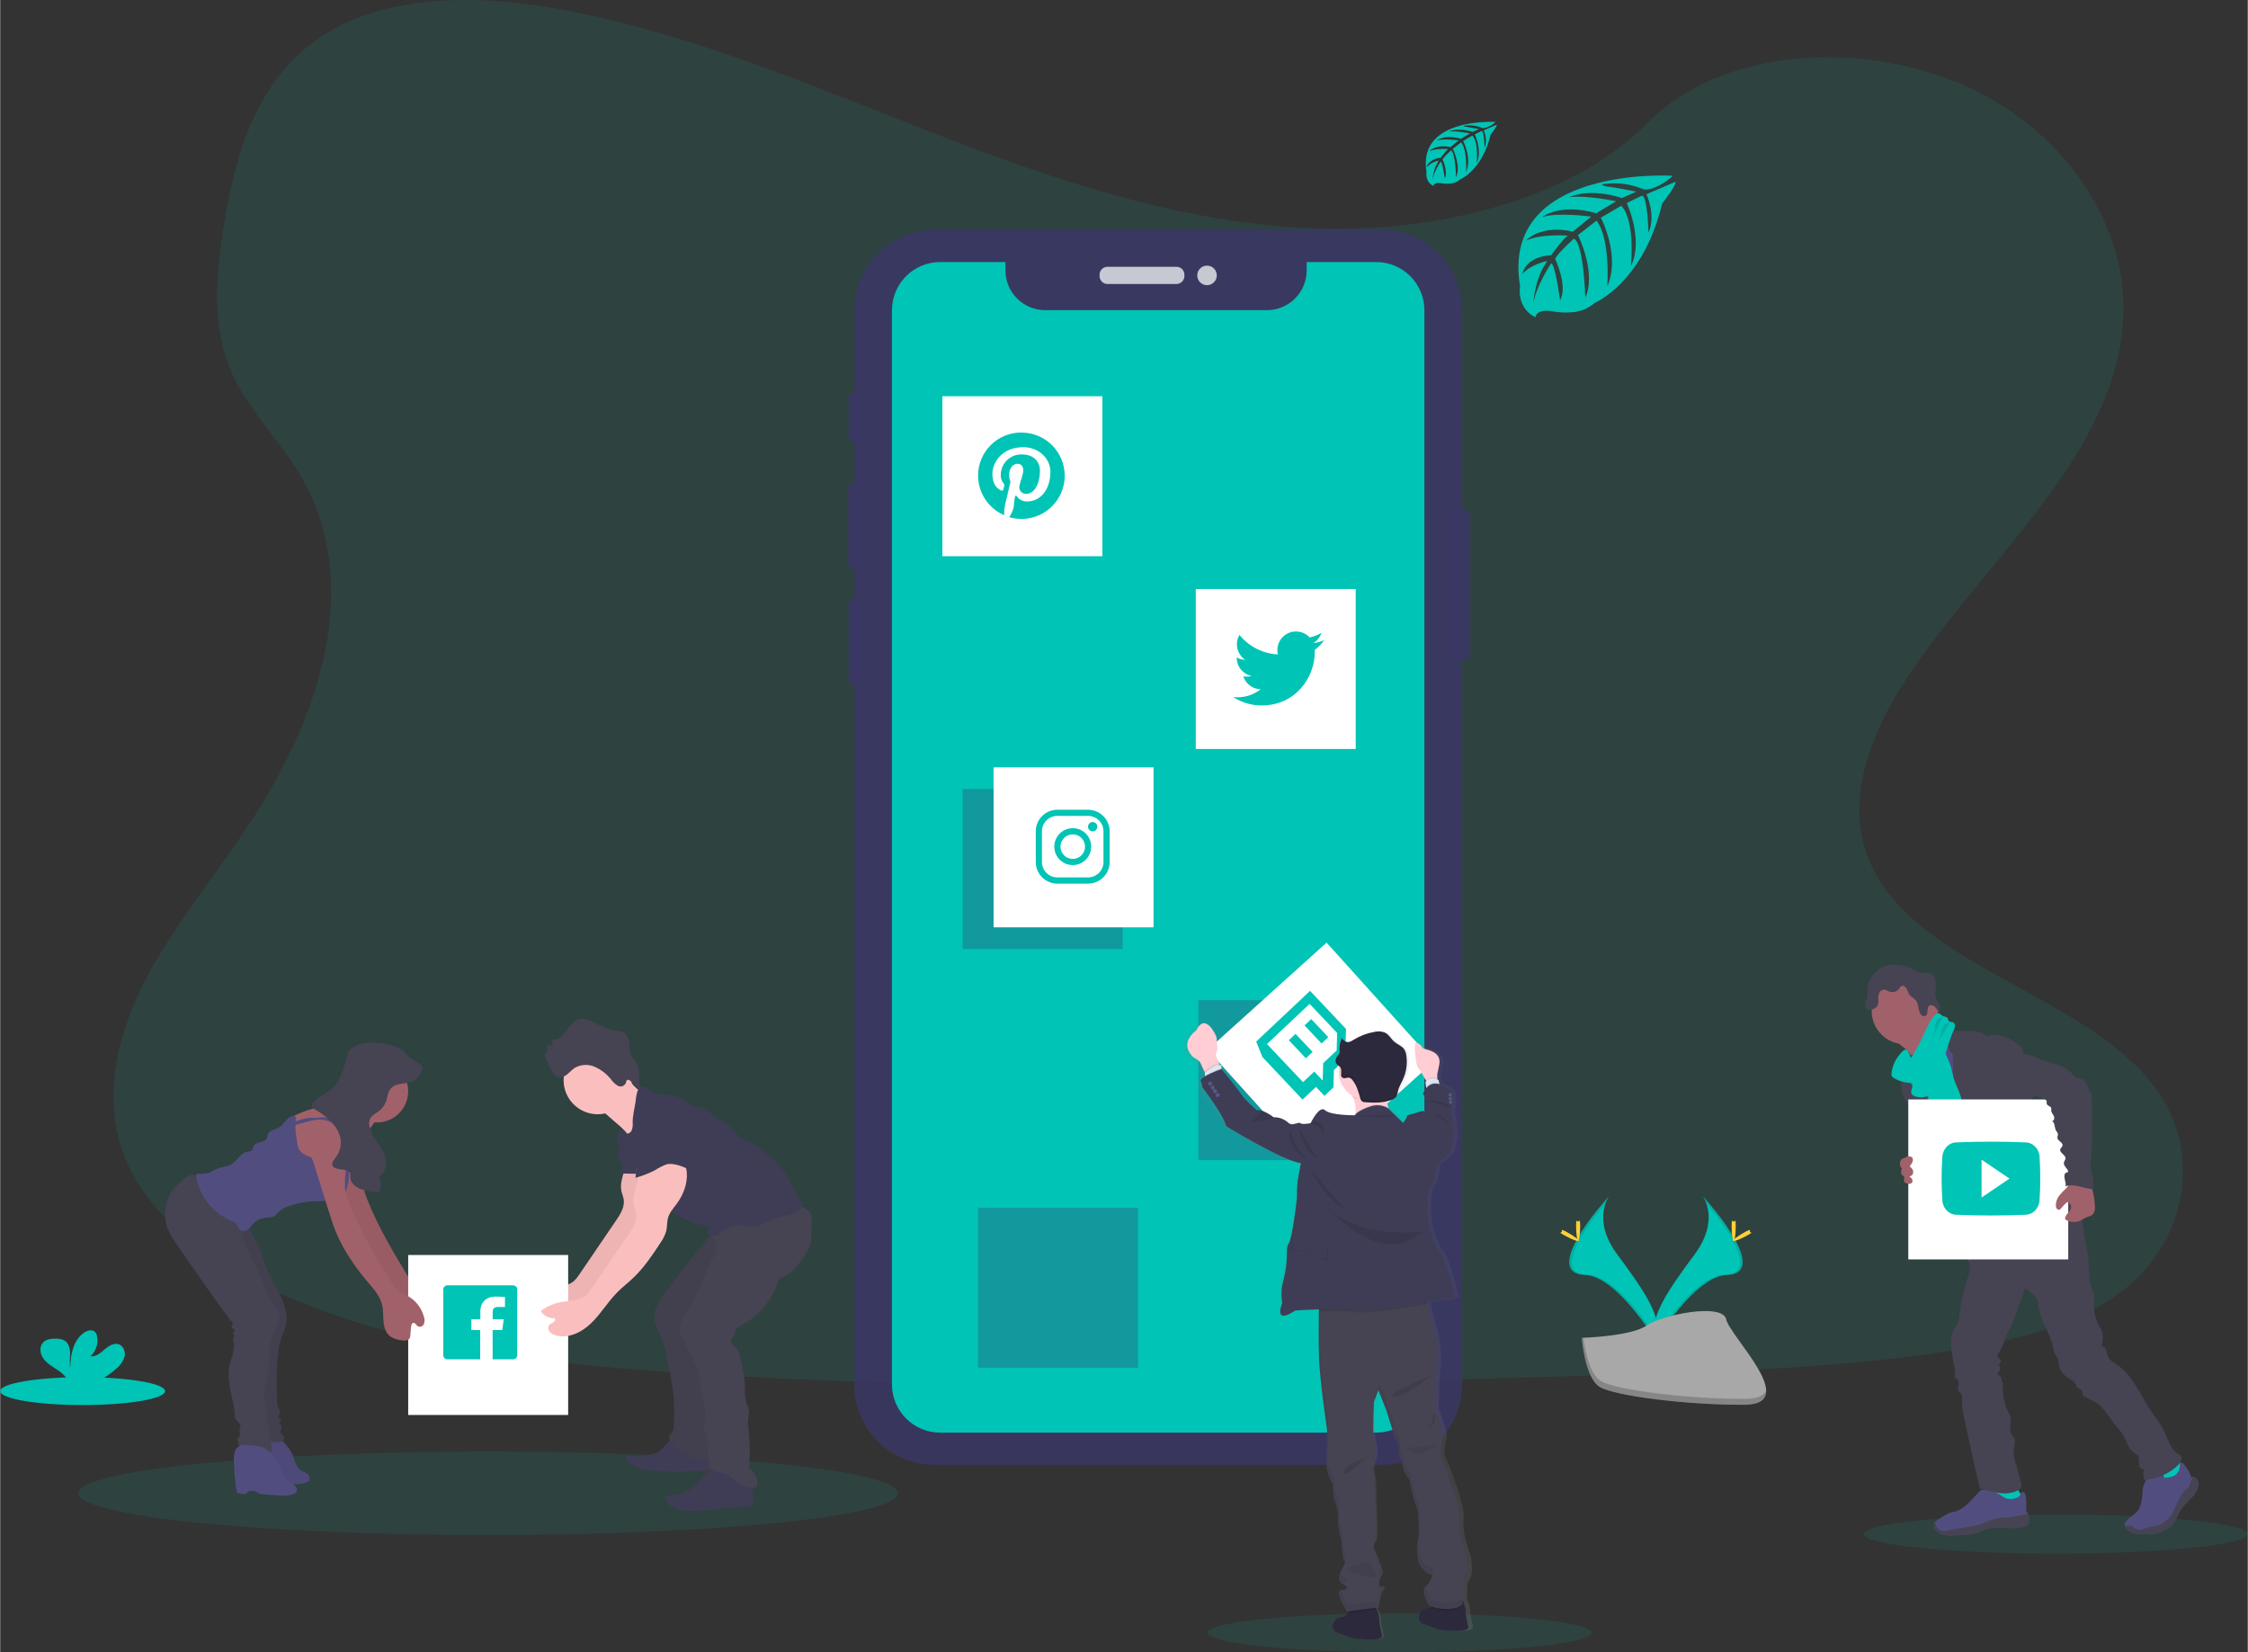 <?xml version="1.0" encoding="UTF-8"?>
<!DOCTYPE svg PUBLIC "-//W3C//DTD SVG 1.1//EN" "http://www.w3.org/Graphics/SVG/1.1/DTD/svg11.dtd">
<!-- Creator: CorelDRAW 2021 (64-Bit) -->
<svg xmlns="http://www.w3.org/2000/svg" xml:space="preserve" width="1.875in" height="1.378in" version="1.1" style="shape-rendering:geometricPrecision; text-rendering:geometricPrecision; image-rendering:optimizeQuality; fill-rule:evenodd; clip-rule:evenodd"
viewBox="0 0 1075.19 790.34"
 xmlns:xlink="http://www.w3.org/1999/xlink"
 xmlns:xodm="http://www.corel.com/coreldraw/odm/2003">
 <rect x="0" y="0" width="1075.19" height="790.34" fill="#333333" stroke="none"/>
 <defs>
  <style type="text/css">
   <![CDATA[
    .fil3 {fill:#00C4B5}
    .fil17 {fill:#2D293D}
    .fil15 {fill:#3F3D56}
    .fil11 {fill:#464353}
    .fil10 {fill:#514E7F}
    .fil21 {fill:#575988}
    .fil12 {fill:#A1616A}
    .fil6 {fill:#A8A8A8}
    .fil20 {fill:#DCE6F2}
    .fil13 {fill:#FBBEBE}
    .fil19 {fill:#FFCDD3}
    .fil5 {fill:#FFD037}
    .fil9 {fill:white}
    .fil18 {fill:black;fill-opacity:0.004}
    .fil14 {fill:black;fill-opacity:0.051}
    .fil4 {fill:black;fill-opacity:0.102}
    .fil0 {fill:#00C4B5;fill-opacity:0.102}
    .fil7 {fill:black;fill-opacity:0.2}
    .fil8 {fill:#3A3768;fill-opacity:0.302}
    .fil1 {fill:#3A3768;fill-opacity:0.812}
    .fil2 {fill:#E6E8EC;fill-opacity:0.812}
    .fil16 {fill:url(#id0)}
   ]]>
  </style>
  <linearGradient id="id0" gradientUnits="userSpaceOnUse" x1="636.51" y1="782.14" x2="636.51" y2="494.96">
   <stop offset="0" style="stop-opacity:0.251; stop-color:gray"/>
   <stop offset="0.541" style="stop-opacity:0.122; stop-color:gray"/>
   <stop offset="1" style="stop-opacity:0.102; stop-color:gray"/>
  </linearGradient>
 </defs>
 <g id="Layer_x0020_1">
  <g id="_2401634389984">
   <path class="fil0" d="M629.37 109.24c-63.46,-2.21 -123.91,-22.69 -181.63,-45.11 -57.72,-22.42 -114.89,-47.26 -176.87,-59.13 -39.8,-7.64 -85.37,-8.72 -117.48,12.63 -30.89,20.59 -40.87,56.04 -46.23,88.96 -4.04,24.78 -6.41,50.84 4.65,74.04 7.69,16.1 21.32,29.63 30.75,45.11 32.82,53.66 9.62,119.83 -25.94,172.22 -16.67,24.58 -36.04,48.05 -48.91,74.19 -12.88,26.14 -18.83,56.14 -7.56,82.82 11.16,26.48 37.76,46.33 66.58,60.31 58.53,28.38 127.48,36.51 194.76,41.11 148.88,10.19 298.55,5.78 447.83,1.36 55.25,-1.64 110.73,-3.29 165.08,-11.84 30.18,-4.74 61.34,-12.28 83.24,-30.4 27.82,-23.07 34.71,-62.15 16.07,-91.08 -31.26,-48.53 -117.67,-60.59 -139.55,-112.67 -12.02,-28.66 0.32,-60.6 17.81,-87.19 37.5,-57.04 100.34,-107.07 103.65,-172.27 2.27,-44.77 -27.94,-89.62 -74.65,-110.81 -48.96,-22.21 -116.87,-19.42 -152.97,17.35 -37.22,37.77 -102.58,52.34 -158.62,50.39z"/>
   <g>
    <path class="fil1" d="M696.84 243.96l4.2 0c1.24,0 2.24,1 2.24,2.24l0 67.11c0,1.24 -1,2.24 -2.24,2.24l-4.2 0c-1.24,0 -2.24,-1 -2.24,-2.24l0 -67.11c0,-1.24 1,-2.24 2.24,-2.24z"/>
    <path class="fil1" d="M408.11 187.87l0.38 0c1.24,0 2.24,1 2.24,2.24l0 19.08c0,1.24 -1,2.24 -2.24,2.24l-0.38 0c-1.24,0 -2.24,-1 -2.24,-2.24l0 -19.08c0,-1.24 1,-2.24 2.25,-2.24z"/>
    <path class="fil1" d="M407.93 231.02l1 0c1.24,0 2.25,1.01 2.25,2.25l0 36.54c0,1.24 -1.01,2.24 -2.25,2.24l-1 0c-1.24,0 -2.24,-1 -2.24,-2.24l0 -36.54c0,-1.24 1,-2.25 2.24,-2.25z"/>
    <path class="fil1" d="M408.02 286.41l0.74 0c1.24,0 2.25,1 2.25,2.24l-0 36.89c0,1.24 -1,2.25 -2.24,2.25l-0.74 0c-1.24,0 -2.24,-1.01 -2.24,-2.25l0 -36.89c0,-1.24 1,-2.24 2.25,-2.24z"/>
    <path class="fil1" d="M446.86 109.97l214.18 0c21.11,0 38.23,17.12 38.23,38.23l0 514.24c0,21.11 -17.12,38.23 -38.23,38.23l-214.18 0c-21.11,0 -38.23,-17.12 -38.23,-38.23l0 -514.24c0,-21.11 17.12,-38.23 38.23,-38.23z"/>
    <path class="fil2" d="M529.7 127.6l33 0c2.1,0 3.79,1.7 3.79,3.8l0 0.65c-0,2.1 -1.7,3.8 -3.8,3.8l-33 0c-2.1,0 -3.79,-1.7 -3.79,-3.8l0 -0.65c0,-2.1 1.7,-3.8 3.79,-3.8z"/>
    <path class="fil2" d="M581.99 131.73c0,-2.58 -2.1,-4.68 -4.68,-4.68 -2.58,0 -4.68,2.09 -4.68,4.68 0,2.58 2.09,4.68 4.68,4.68 2.58,0 4.68,-2.1 4.68,-4.68z"/>
   </g>
   <path class="fil0" d="M429.51 714.27c0,-11.04 -87.79,-19.98 -196.09,-19.98 -108.3,0 -196.09,8.95 -196.09,19.98 0,11.04 87.79,19.98 196.09,19.98 108.3,0 196.09,-8.95 196.09,-19.98z"/>
   <path class="fil0" d="M761.3 780.98c0,-5.17 -41.13,-9.36 -91.86,-9.36 -50.74,0 -91.86,4.19 -91.86,9.36 0,5.17 41.13,9.36 91.86,9.36 50.73,0 91.86,-4.19 91.86,-9.36z"/>
   <path class="fil0" d="M1075.19 733.79c0,-5.17 -41.13,-9.36 -91.86,-9.36 -50.74,0 -91.86,4.19 -91.86,9.36 0,5.17 41.13,9.36 91.86,9.36 50.73,0 91.86,-4.19 91.86,-9.36z"/>
   <path class="fil3" d="M658.21 125.34l-33.24 0 0 4.01c0,10.5 -8.51,19 -19,19l-106.08 0c-10.49,0 -19,-8.51 -19,-19l0 -4.01 -31.22 -0c0,0 0,0 0,0 -12.74,0 -23.07,10.33 -23.07,23.07 0,0 0,0 0,0.01l0 513.77c0,0 0,0.01 0,0.01 0,12.74 10.33,23.07 23.07,23.07 0,0 0,0 0,0l208.56 0c12.74,-0 23.08,-10.34 23.08,-23.08l0 -513.77c0,-12.75 -10.34,-23.08 -23.08,-23.08l0 0z"/>
   <path class="fil3" d="M799.9 84.05c0,0 -82.57,-4.98 -72.83,52.87 0,0 -1.96,10.23 7.33,14.87 0,0 0.15,-4.29 8.46,-2.83 2.07,0.35 4.18,0.53 6.28,0.53 0.89,0 1.8,-0.04 2.69,-0.1 4.05,-0.27 7.91,-1.86 10.97,-4.52l0 0c0,0 23.2,-9.59 32.23,-47.52 0,0 6.68,-8.28 6.41,-10.4l-13.93 5.95c0,0 4.76,10.05 0.98,18.41 0,0 -0.45,-18.04 -3.13,-17.65 -0.55,0.08 -7.25,3.48 -7.25,3.48 0,0 8.2,17.5 1.96,30.23 0,0 2.34,-21.57 -4.57,-28.97l-9.8 5.73c0,0 9.57,18.08 3.09,32.84 0,0 1.66,-22.63 -5.15,-31.45l-8.88 6.93c0,0 8.99,17.82 3.51,30.06 0,0 -0.73,-26.34 -5.44,-28.33 0,0 -7.78,6.86 -8.96,9.67 0,0 6.16,12.94 2.34,19.77 0,0 -2.34,-17.55 -4.27,-17.65 0,0 -7.75,11.63 -8.55,19.61 0,0 0.33,-11.86 6.67,-20.71 0,0 -7.48,1.28 -11.86,6.14 0,0 1.21,-8.22 13.73,-8.94 0,0 6.4,-8.83 8.12,-9.36 0,0 -12.5,-1.05 -20.08,2.31 0,0 6.67,-7.76 22.38,-4.23l8.77 -7.17c0,0 -16.45,-2.25 -23.43,0.23 0,0 8.04,-6.86 25.81,-1.86l9.55 -5.71c0,0 -14.03,-3.03 -22.4,-1.96 0,0 8.83,-4.76 25.19,0.4l6.86 -3.07c0,0 -10.29,-2.02 -13.3,-2.34 -3.01,-0.33 -3.17,-1.15 -3.17,-1.15 1.92,-0.32 3.89,-0.48 5.84,-0.48 4.66,0 9.29,0.92 13.6,2.7 4.31,1.78 14.45,-5.42 14.21,-6.33z"/>
   <path class="fil3" d="M715.21 58.32c0,0 -37.26,-2.25 -32.91,23.9 0,0 -0.87,4.62 3.31,6.72 0,0 0.07,-1.96 3.83,-1.28 0.94,0.16 1.89,0.24 2.85,0.24 0.4,0 0.8,-0.02 1.2,-0.04 1.83,-0.12 3.57,-0.84 4.96,-2.04l0 0c0,0 10.48,-4.34 14.56,-21.47 0,0 3.02,-3.74 2.94,-4.7l-6.3 2.68c0,0 2.15,4.54 0.45,8.32 0,0 -0.2,-8.15 -1.41,-7.96 -0.25,0 -3.27,1.58 -3.27,1.58 0,0 3.7,7.9 0.9,13.66 0,0 1.06,-9.75 -2.06,-13.09l-4.43 2.59c0,0 4.32,8.17 1.39,14.84 0,0 0.75,-10.23 -2.32,-14.21l-4.02 3.14c0,0 4.07,8.05 1.59,13.58 0,0 -0.33,-11.9 -2.45,-12.81 0,0 -3.52,3.1 -4.05,4.37 0,0 2.78,5.88 1.05,8.93 0,0 -1.06,-7.93 -1.96,-7.97 0,0 -3.5,5.26 -3.86,8.83 0.17,-3.33 1.21,-6.56 3.01,-9.36 -2.02,0.38 -3.88,1.35 -5.35,2.78 -1.48,1.43 0.54,-3.72 6.22,-4.04 0,0 2.89,-3.99 3.67,-4.24 0,0 -5.65,-0.47 -9.07,1.05 0,0 3.01,-3.5 10.11,-1.96l3.92 -3.24c0,0 -7.43,-0.98 -10.59,0.11 0,0 3.64,-3.1 11.66,-0.84l4.31 -2.58c0,0 -6.33,-1.36 -10.11,-0.87 0,0 3.98,-2.15 11.38,0.18l3.09 -1.38c0,0 -4.64,-0.91 -6,-1.06 -1.36,-0.15 -1.43,-0.52 -1.43,-0.52 0.87,-0.14 1.75,-0.22 2.63,-0.22 2.09,0 4.15,0.41 6.08,1.2 1.93,0.79 6.59,-2.38 6.48,-2.8z"/>
   <ellipse class="fil3" cx="39.43" cy="665.41" rx="39.43" ry="6.67"/>
   <path class="fil3" d="M55.73 654.5c1.8,-1.46 3.12,-3.44 3.77,-5.67 0.48,-2.26 -0.48,-4.9 -2.63,-5.78 -2.41,-0.93 -4.99,0.75 -6.94,2.43 -1.95,1.69 -4.2,3.62 -6.76,3.26 2.13,-1.94 3.35,-4.7 3.35,-7.59 0,-0.68 -0.07,-1.36 -0.2,-2.03 -0.1,-0.72 -0.41,-1.4 -0.88,-1.96 -1.33,-1.43 -3.77,-0.81 -5.37,0.31 -5.1,3.59 -6.52,10.51 -6.54,16.75 -0.52,-2.26 -0.09,-4.6 -0.1,-6.86 -0.01,-2.26 -0.65,-4.9 -2.59,-6.1 -1.14,-0.61 -2.42,-0.93 -3.71,-0.93 -0.07,0 -0.14,0 -0.21,0 -2.29,-0.08 -4.84,0.15 -6.41,1.82 -1.96,2.08 -1.44,5.58 0.26,7.84 1.7,2.26 4.27,3.73 6.63,5.31 1.9,1.13 3.53,2.68 4.75,4.52 0.14,0.26 0.26,0.53 0.35,0.8l14.37 0c3.22,-1.63 6.22,-3.71 8.89,-6.14l-0 0z"/>
   <path class="fil3" d="M814.46 572.2c0,0 8.48,11.1 -3.92,27.85 -12.4,16.75 -22.62,30.89 -18.48,41.33 0,0 18.71,-31.1 33.94,-31.55 15.23,-0.44 5.22,-18.93 -11.53,-37.64z"/>
   <path class="fil4" d="M814.46 572.2c0.74,1.07 1.32,2.25 1.74,3.48 14.86,17.45 22.77,33.75 8.48,34.15 -13.3,0.38 -29.26,24.17 -33.07,30.17 0.12,0.47 0.27,0.93 0.45,1.37 0.18,0.44 18.71,-31.11 33.94,-31.55 15.23,-0.44 5.22,-18.93 -11.53,-37.64z"/>
   <path class="fil5" d="M830.23 586.39c0,3.92 -0.44,7.07 -0.98,7.07 -0.54,0 -0.98,-3.17 -0.98,-7.07 0,-3.9 0.55,-2.06 1.09,-2.06 0.54,0 0.87,-1.86 0.87,2.06z"/>
   <path class="fil5" d="M835.64 591.01c-3.43,1.86 -6.41,3 -6.68,2.52 -0.26,-0.48 2.31,-2.37 5.75,-4.25 3.43,-1.87 2.07,-0.5 2.33,0 0.26,0.5 2.03,-0.15 -1.4,1.73z"/>
   <path class="fil3" d="M769.65 572.2c0,0 -8.48,11.1 3.92,27.85 12.4,16.75 22.62,30.89 18.49,41.33 0,0 -18.71,-31.1 -33.94,-31.55 -15.23,-0.44 -5.23,-18.93 11.52,-37.64z"/>
   <path class="fil4" d="M769.65 572.2c-0.74,1.07 -1.33,2.24 -1.74,3.48 -14.86,17.46 -22.77,33.75 -8.49,34.15 13.31,0.38 29.26,24.17 33.09,30.17 -0.12,0.46 -0.28,0.93 -0.45,1.37 -0.17,0.45 -18.71,-31.11 -33.94,-31.55 -15.23,-0.44 -5.22,-18.93 11.53,-37.64z"/>
   <path class="fil5" d="M753.87 586.39c0,3.92 0.44,7.07 0.98,7.07 0.54,0 0.98,-3.17 0.98,-7.07 0,-3.9 -0.55,-2.06 -1.09,-2.06 -0.54,0 -0.87,-1.86 -0.87,2.06z"/>
   <path class="fil5" d="M748.43 591.01c3.42,1.86 6.41,3 6.67,2.52 0.26,-0.48 -2.3,-2.37 -5.74,-4.25 -3.43,-1.87 -2.08,-0.5 -2.33,0 -0.26,0.5 -1.99,-0.15 1.4,1.73z"/>
   <path class="fil6" d="M756.58 639.93c0,0 23.72,-0.73 30.87,-5.82 7.15,-5.09 36.49,-11.17 38.24,-3 1.76,8.17 35.65,40.61 8.83,40.82 -26.82,0.22 -62.23,-4.18 -69.36,-8.52 -7.13,-4.34 -8.58,-23.48 -8.58,-23.48z"/>
   <path class="fil7" d="M835.05 669.09c-26.78,0.21 -62.23,-4.18 -69.36,-8.52 -5.44,-3.3 -7.6,-15.18 -8.32,-20.66l-0.79 0c0,0 1.5,19.13 8.64,23.48 7.14,4.34 42.58,8.74 69.36,8.52 7.73,-0.07 10.4,-2.81 10.26,-6.86 -1.08,2.46 -4.02,4 -9.78,4.05z"/>
   <polygon class="fil8" points="573.19,554.93 649.71,554.93 649.71,478.41 573.19,478.41 "/>
   <polygon class="fil8" points="460.42,453.92 536.94,453.92 536.94,377.41 460.42,377.41 "/>
   <polygon class="fil8" points="467.78,654.2 544.29,654.2 544.29,577.69 467.78,577.69 "/>
   <rect class="fil9" x="450.71" y="189.53" width="76.52" height="76.52"/>
   <rect class="fil9" transform="matrix(0.122 -0.11 0.11 0.122 577.628 502.165)" width="466.2" height="466.2"/>
   <rect class="fil9" x="571.93" y="281.74" width="76.52" height="76.52"/>
   <rect class="fil9" x="475.2" y="367.05" width="76.52" height="76.52"/>
   <path class="fil3" d="M952.99 718.38c4.45,0.58 9.07,0.98 13.34,-0.45 0.66,-0.21 1.41,-0.66 1.32,-1.33 -0.05,-0.24 -0.16,-0.46 -0.3,-0.65 -1.61,-2.4 -2.97,-4.99 -4.05,-7.68 -0.04,-0.14 -0.13,-0.26 -0.25,-0.34 -0.07,-0.03 -0.14,-0.04 -0.22,-0.04 -0.07,0 -0.15,0.01 -0.21,0.04 -1.96,0.51 -3.67,1.78 -5.63,2.32 -0.69,0.19 -1.41,0.29 -2.13,0.29 -0.31,0 -0.62,-0.02 -0.93,-0.05 -0.88,-0.1 -2.1,-0.83 -2.89,-0.75 0.49,2.91 1.61,5.67 1.95,8.64z"/>
   <path class="fil3" d="M1037.25 710.92c2.94,-1.96 5.98,-4.14 7.72,-7.25 0.12,-0.18 0.2,-0.4 0.21,-0.62 -0.03,-0.22 -0.11,-0.43 -0.24,-0.61 -1.65,-2.62 -3.78,-4.92 -6.27,-6.77 -1.3,0.92 -2.48,2.01 -3.5,3.22 -0.73,0.77 -2.78,2.05 -2.8,3.21 0,0.7 0.77,1.45 1.14,1.96 0.49,0.72 0.98,1.47 1.4,2.22 0.23,0.45 2.56,4.51 2.34,4.63z"/>
   <path class="fil10" d="M970.44 727.39c0.01,0.08 0.01,0.17 0.01,0.26 0,0.61 -0.19,1.2 -0.54,1.7 -0.31,0.31 -0.7,0.54 -1.13,0.66 -6.24,2.23 -13.41,-0.56 -19.61,1.65 -1.28,0.45 -2.49,1.1 -3.78,1.53 -1.52,0.46 -3.09,0.74 -4.68,0.83 -2.21,0.21 -4.41,0.34 -6.62,0.4 -0.37,0.02 -0.75,0.04 -1.13,0.04 -1.3,0 -2.59,-0.16 -3.85,-0.47 -1.64,-0.43 -3.03,-1.53 -3.83,-3.03 -0.2,-0.41 -0.31,-0.86 -0.31,-1.31 0,-0.28 0.04,-0.57 0.12,-0.84 0.09,-0.25 0.23,-0.49 0.4,-0.7 0.42,-0.47 0.92,-0.87 1.47,-1.19l2.29 -1.48c1.07,-0.76 2.24,-1.38 3.47,-1.84 0.9,-0.29 1.87,-0.42 2.79,-0.69 3.22,-0.98 5.68,-3.5 7.96,-5.95l3.12 -3.32c0.29,-0.37 0.66,-0.66 1.08,-0.86 0.31,-0.11 0.63,-0.16 0.96,-0.16 0.12,0 0.25,0.01 0.37,0.02 3.03,0.22 5.96,1.21 8.5,2.86 0.66,0.48 1.36,0.89 2.1,1.24 0.68,0.2 1.38,0.3 2.09,0.3 1.33,0 2.65,-0.36 3.8,-1.03 0.8,-0.42 0.63,-0.69 0.98,-1.44 0.35,-0.76 1.16,-1.25 1.86,-0.55 0.21,0.24 0.36,0.53 0.44,0.84 0.69,2.23 0.42,4.61 0.42,6.93 -0,0.05 -0,0.11 -0,0.16 0,0.31 0.05,0.62 0.14,0.92 0.17,0.34 0.38,0.67 0.61,0.98 0.05,0.08 0.09,0.16 0.13,0.25 0.28,0.75 0.42,1.55 0.42,2.35 0,0.32 -0.02,0.63 -0.07,0.94l-0 0z"/>
   <path class="fil11" d="M970.44 727.39c0.01,0.08 0.01,0.17 0.01,0.26 0,0.61 -0.19,1.2 -0.54,1.7 -0.31,0.31 -0.7,0.54 -1.13,0.66 -6.24,2.23 -13.41,-0.56 -19.61,1.65 -1.28,0.45 -2.49,1.1 -3.78,1.53 -1.52,0.46 -3.09,0.74 -4.68,0.83 -2.21,0.21 -4.41,0.34 -6.62,0.4 -0.37,0.02 -0.75,0.04 -1.13,0.04 -1.3,0 -2.59,-0.16 -3.85,-0.47 -1.64,-0.43 -3.03,-1.53 -3.83,-3.03 -0.2,-0.41 -0.31,-0.86 -0.31,-1.31 0,-0.28 0.04,-0.57 0.12,-0.84 0.09,-0.25 0.23,-0.49 0.4,-0.7 0.37,0.77 0.64,1.77 0.86,2.13 0.63,1.1 1.7,1.87 2.94,2.11 0.13,0.01 0.26,0.01 0.39,0.01 0.77,0 1.54,-0.12 2.27,-0.35 5.65,-1.4 11.65,-1.42 17.06,-3.54 1.8,-0.85 3.68,-1.58 5.59,-2.15 2,-0.3 4.02,-0.47 6.04,-0.49 3.19,-0.25 6.27,-1.21 9.41,-1.71 0.28,0.75 0.42,1.56 0.42,2.36 0,0.31 -0.02,0.61 -0.06,0.92l0 0z"/>
   <path class="fil10" d="M1051.49 710.54c-0.3,2.36 -1.8,4.4 -3.44,6.13 -1.75,1.6 -3.37,3.37 -4.81,5.27 -1.63,2.47 -2.34,5.52 -4.44,7.61 -0.79,0.77 -1.69,1.43 -2.66,1.96 -1.09,0.65 -2.26,1.18 -3.46,1.59 -3.13,0.98 -6.5,0.77 -9.8,0.54 -1.06,-0.01 -2.11,-0.22 -3.1,-0.61 -0.46,-0.23 -0.9,-0.49 -1.31,-0.79 -0.8,-0.52 -1.47,-1.21 -1.96,-2.03 -0.16,-0.3 -0.25,-0.63 -0.25,-0.97 0,-0.16 0.02,-0.33 0.06,-0.49 0.19,-0.56 0.53,-1.05 0.98,-1.43 0.73,-0.76 1.53,-1.48 2.36,-2.13 1.15,-0.75 2.19,-1.66 3.08,-2.71 0.54,-0.83 0.95,-1.75 1.19,-2.71 0.47,-1.68 0.76,-3.41 0.86,-5.15 0,-0.01 0,-0.02 0,-0.03 0,-1.15 0.12,-2.29 0.36,-3.41 0.5,-1.77 1.82,-3.36 1.66,-5.2 -0.02,-0.09 -0.03,-0.19 -0.03,-0.28 0,-0.17 0.03,-0.34 0.1,-0.5 0.16,-0.19 0.38,-0.32 0.62,-0.38 1.03,-0.4 2.12,-0.65 3.22,-0.74 0.08,-0 0.16,-0.01 0.23,-0.01 1.03,0 2.01,0.42 2.71,1.17 0.46,0.55 0.76,1.31 1.43,1.56 0.16,0.03 0.33,0.05 0.49,0.05 0.16,0 0.33,-0.02 0.49,-0.05 1.65,-0.17 3.4,-0.37 4.67,-1.44 1.22,-1.09 1.93,-2.65 1.96,-4.29 0,-0.61 -0.27,-1.24 0.66,-1.37 0.72,-0.1 1.28,0.65 1.64,1.14 1.43,1.68 2.51,3.63 3.15,5.74 0.19,-0.08 0.39,-0.12 0.6,-0.12 0.01,0 0.02,0 0.04,0 0.84,0 1.62,0.41 2.1,1.1 0.44,0.69 0.68,1.49 0.68,2.31 0,0.23 -0.02,0.45 -0.05,0.68l0 0z"/>
   <path class="fil11" d="M1051.49 710.54c-0.3,2.36 -1.8,4.4 -3.44,6.13 -1.75,1.6 -3.37,3.37 -4.81,5.27 -1.63,2.47 -2.34,5.52 -4.44,7.61 -0.79,0.77 -1.69,1.43 -2.66,1.96 -1.09,0.65 -2.26,1.18 -3.46,1.59 -3.13,0.98 -6.5,0.77 -9.8,0.54 -1.06,-0.01 -2.11,-0.22 -3.1,-0.61 -0.46,-0.23 -0.9,-0.49 -1.31,-0.79 -0.8,-0.52 -1.47,-1.21 -1.96,-2.03 0.63,-0.31 1.32,-0.47 2.02,-0.48 1.46,0.08 2.52,1.45 3.92,1.87 1.96,0.6 3.92,-0.8 5.97,-1.28 1.31,-0.3 2.71,-0.22 3.99,-0.64 1.08,-0.42 2.07,-1.02 2.94,-1.78 1.19,-0.85 2.25,-1.88 3.15,-3.04 0.74,-1.16 1.37,-2.4 1.85,-3.69 1.05,-2.47 2.31,-4.87 3.73,-7.15 0.21,-0.36 0.47,-0.69 0.77,-0.98 0.3,-0.28 0.69,-0.49 0.98,-0.75 1.34,-0.98 1.9,-2.72 2.37,-4.32 0.12,-0.5 0.3,-0.98 0.53,-1.44 0.01,0 0.02,0 0.04,0 0.84,0 1.62,0.41 2.1,1.1 0.44,0.68 0.68,1.48 0.68,2.29 0,0.21 -0.02,0.42 -0.05,0.63l0 0z"/>
   <path class="fil12" d="M910.62 501.07c1.66,1.25 3.03,2.85 4,4.68 0.98,1.84 6.36,16.16 6.05,18.21 1.77,-1.78 8.77,-2.08 10.52,-3.85 0.75,-0.75 4.78,-4.47 5.37,-5.34 0.6,-0.86 5.09,-2.71 5.58,-3.6 1.83,-3.29 -13,-15.69 -11.11,-18.98 0.1,-0.14 0.16,-0.31 0.16,-0.48 0,-0.01 0,-0.02 0,-0.03 -0.04,-0.15 -0.13,-0.29 -0.24,-0.39 -1.32,-1.13 -2.76,-2.12 -4.3,-2.94 -1.55,-0.84 -2.73,-2.24 -3.27,-3.92 -1.4,0.64 -2.68,1.51 -3.8,2.57 -2.71,2.32 -5.39,4.7 -8.02,7.14 -1.04,0.98 -3.02,2.22 -3.5,3.59 -0.48,1.36 1.57,2.55 2.56,3.35z"/>
   <path class="fil10" d="M934.63 495.79c-2.27,1.52 -4.41,3.27 -6.35,5.2 -1.84,1.81 -3.59,3.92 -4.05,6.48 -0.19,0.98 -0.16,2.02 -0.31,3.03 -0.66,4.39 -4.47,7.62 -6.15,11.77 -0.49,1.26 -0.86,2.58 -1.08,3.92 -0.47,2.54 -0.73,5.13 -0.76,7.71 0,2.51 2.41,4.24 3.31,6.58 0.74,2.31 1.28,4.71 1.6,7.13 0.98,4.5 2.34,8.96 4.01,13.24 3.31,9.15 14.05,34.45 17.37,43.61 10.15,-2.55 37.18,-8.4 46.16,-13.73 3,-1.79 -20.79,-21.95 -17.58,-23.34 0.37,-0.12 0.68,-0.36 0.89,-0.68 0.05,-0.16 0.08,-0.32 0.08,-0.49 0,-0.17 -0.03,-0.33 -0.08,-0.49 -3.2,-14.01 -13.23,-25.5 -17.77,-39.23 -1.58,-4.74 -4.41,-8.78 -6.57,-13.29 -1.96,-4.08 -2.99,-8.58 -5.32,-12.45 -0.44,-0.8 -1.02,-1.52 -1.7,-2.13 -0.58,-0.44 -1.22,-0.82 -1.88,-1.13 -1.28,-0.68 -2.52,-1.07 -3.81,-1.71z"/>
   <circle class="fil12" cx="911.16" cy="483.59" r="15.89"/>
   <path class="fil11" d="M927.32 491.05c0.98,-0.9 2.27,-1.41 3.61,-1.41 0.82,0 1.63,0.19 2.36,0.55 1.08,0.47 1.78,1.53 1.78,2.7 0,0.05 0,0.11 -0,0.16l7.85 0.12c0.12,-0 0.25,-0 0.37,-0 1.13,0 2.26,0.12 3.36,0.35 1.24,0.27 2.34,0.97 3.12,1.96 0.1,0.13 0.21,0.28 0.36,0.3 0.13,-0 0.26,-0.05 0.36,-0.13 0.97,-0.49 2.05,-0.75 3.13,-0.75 0.26,0 0.53,0.02 0.79,0.05 4.26,0.28 8.2,2.41 11.53,5.07 0.61,0.41 1.09,1 1.37,1.68 0.28,0.89 0,2.04 0.65,2.65 0,7.4 2.54,14.3 4.24,21.51 0.29,1.28 1.53,2.41 2.38,3.42 1.06,1.12 1.92,2.4 2.55,3.8 1.43,3.74 -0.55,8.12 0.85,11.88 0.71,1.53 1.62,2.97 2.71,4.27 1.26,1.59 2.06,3.5 2.31,5.51 0.06,0.9 -0.06,1.8 0,2.71 0.08,1.21 0.3,2.41 0.65,3.57 0.57,2.17 1.18,4.34 1.8,6.49 0.98,3.49 2.35,7.27 5.48,9.13 -7.56,1.28 -15.52,2.53 -22.73,-0.09 -1,-0.35 -1.96,-0.82 -2.83,-1.42 -2.6,-1.85 -3.85,-5.03 -4.97,-8.02 -1.26,-3.36 -2.53,-6.78 -2.78,-10.36 0,-0.02 0,-0.05 0,-0.08 0,-1.12 -0.16,-2.23 -0.47,-3.31 -0.73,-1.96 -2.68,-3.13 -4.46,-4.21 -2,-1.1 -3.81,-2.51 -5.36,-4.18 -1.41,-1.54 -2.2,-3.55 -2.2,-5.64 0,-0.21 0.01,-0.42 0.02,-0.63 0.14,-1.11 0.57,-2.18 0.62,-3.3 0.01,-0.1 0.02,-0.21 0.02,-0.31 0,-1.04 -0.61,-1.98 -1.55,-2.4 -5.5,-1.67 -8.13,-8.18 -9.36,-13.8 -0.47,-2.6 -0.71,-5.26 -0.71,-7.91 0,-0.31 0,-0.62 0.01,-0.92l-0.07 -5.68c-1.54,-1.4 -2.43,-3.36 -2.47,-5.43 0.05,-0.3 0.07,-0.6 0.07,-0.9 0,-0.3 -0.02,-0.6 -0.07,-0.9 -0.26,-0.74 -0.69,-1.42 -1.26,-1.96 -1.23,-1.21 -2.26,-2.62 -3.05,-4.16l0 0z"/>
   <path class="fil11" d="M910.39 509.22c-0.18,1.77 0.23,3.59 -0.18,5.33 -0.16,0.67 -0.42,1.31 -0.62,1.96 -0.21,0.87 -0.31,1.77 -0.31,2.66 0,1.66 0.36,3.3 1.05,4.81 1.07,2.32 2.34,4.54 3.81,6.62 0.51,0.71 0.92,1.48 1.23,2.29 0.25,0.85 0.41,1.73 0.47,2.62 0.38,3.53 1.02,7.08 1.87,10.53 0.75,3.02 1.72,6.07 3.71,8.46 0.36,0.52 0.91,0.89 1.53,1.04 0.03,0 0.07,0 0.1,0 0.42,0 0.83,-0.09 1.21,-0.28l4.06 -1.54c0.36,-0.1 0.69,-0.28 0.98,-0.51 0.37,-0.44 0.57,-1 0.57,-1.57 0,-0 0,-0.01 0,-0.02 0.28,-3.27 -0.7,-6.52 -1.78,-9.62 -3.29,-9.36 -7.67,-18.37 -9.81,-28.05 -0.6,-2.71 -0.91,-6.86 -2.88,-8.97 -0.81,-0.88 -0.54,-0.51 -1.51,0 -0.49,0.22 -0.97,0.47 -1.42,0.76 -1.18,0.78 -1.94,2.06 -2.07,3.47l0 0z"/>
   <path class="fil3" d="M922.63 526.97c1.08,5.71 2.18,11.42 3.3,17.13l15.77 -4.14c0.13,-1.65 -0.75,-3.18 -1.36,-4.72 -1.44,-3.61 -1.47,-7.62 -2.64,-11.32 -0.88,-2.82 -2.41,-5.42 -3.24,-8.27 -0.48,-1.65 -0.72,-3.37 -1.19,-5.03 -0.51,-1.63 -1.13,-3.24 -1.85,-4.79 -0.89,-2.25 -2.05,-4.4 -3.44,-6.38 -2.02,0.75 -4.17,1.63 -5.32,3.44 -0.6,1.03 -0.94,2.2 -0.98,3.39 -0.27,3.55 0.98,7.11 0.58,10.62 -0.16,1.3 -0.25,2.61 -0.25,3.92 0,2.06 0.21,4.13 0.61,6.15l0 0z"/>
   <path class="fil11" d="M941.97 603.06c0.88,3.37 -0.4,6.86 -1.44,10.22 -1.57,5 -2.66,10.17 -3.21,15.38 -0.06,1.34 -0.33,2.67 -0.8,3.93 -0.58,1.07 -1.23,2.13 -1.91,3.13 -1.59,2.8 -1.55,6.24 -1.21,9.44 0.23,2.12 0.57,4.23 0.98,6.32 0.52,2.54 1.16,5.21 0.41,7.69 1.24,-0.27 2.1,1.33 2.05,2.62 -0.05,1.28 -0.5,2.66 0.11,3.78 1.55,0.56 1.57,2.69 1.52,4.32 0.02,2.86 0.38,5.71 1.07,8.48 2.34,11.24 4.83,22.44 7.45,33.62 5.68,1.76 12.31,3.6 17.72,1.16 1.07,-0.35 1.91,-1.19 2.24,-2.26 0.01,-0.13 0.02,-0.25 0.02,-0.38 0,-0.46 -0.08,-0.92 -0.23,-1.36l-2.57 -9.34c-0.63,-1.82 -0.96,-3.74 -0.96,-5.67 0,-0.4 0.01,-0.8 0.04,-1.19 0.26,-1.73 0.98,-3.6 0.16,-5.12 -0.3,-0.52 -0.75,-0.98 -1.08,-1.43 -1.35,-1.96 -0.65,-4.6 -0.53,-6.99 0.01,-0.13 0.01,-0.27 0.01,-0.4 0,-0.4 -0.05,-0.8 -0.13,-1.19 -0.18,-0.61 -0.44,-1.2 -0.75,-1.76 -1.95,-3.78 -2.96,-7.99 -2.96,-12.25 0,-0.36 0.01,-0.73 0.02,-1.09 0.02,-0.15 0.03,-0.3 0.03,-0.45 0,-0.45 -0.09,-0.89 -0.27,-1.3 -0.17,-0.22 -0.31,-0.46 -0.43,-0.7 -0.04,-0.15 -0.06,-0.3 -0.06,-0.45 0,-0.29 0.07,-0.57 0.19,-0.83 -0.77,-0.56 -1.47,-1.22 -2.07,-1.96 0.83,-0.54 1.34,-1.47 1.34,-2.46 0,-0.77 -0.3,-1.52 -0.85,-2.07 0.71,-0.14 1.22,-0.76 1.22,-1.48 0,-0.42 -0.18,-0.83 -0.49,-1.12 -0.33,-0.23 -0.77,-0.33 -0.98,-0.67 -0.36,-0.49 -0.07,-1.19 0.23,-1.72l1.57 -2.83c1.17,-2.1 1.43,-4.7 2.69,-6.74 1.69,-2.99 3.09,-6.17 4.14,-9.45l4.47 -12.45 3.04 2.64c1.01,0.78 1.87,1.75 2.5,2.86 0.43,1.09 0.7,2.24 0.8,3.41 1.12,6.77 5.38,12.63 6.96,19.31 0.22,1.51 0.71,2.97 1.43,4.32 0.3,0.39 0.58,0.8 0.82,1.24 0.22,0.66 0.34,1.35 0.34,2.05 0.28,2.76 1.75,5.27 4.03,6.86 1.49,0.98 3.38,1.74 4.17,3.36 0.17,0.5 0.4,0.99 0.69,1.43 0.73,0.87 2.29,0.98 2.61,2.07 0.17,0.62 -0.16,1.34 0.2,1.88 0.19,0.25 0.44,0.44 0.73,0.55l4.39 2.2c4.9,2.44 7.37,8.04 10.99,12.15 1.24,1.33 2.36,2.79 3.29,4.35 1.56,2.78 2.29,6.29 4.9,8.08 0.7,0.37 1.35,0.85 1.9,1.41 0.83,1.09 0.53,2.62 0.6,3.99 0.07,1.37 1.13,3 2.43,2.59 -0.23,0.82 -0.35,1.68 -0.35,2.53 0,0.86 0.12,1.71 0.35,2.54 5.72,-0.29 11.18,-2.51 15.49,-6.28 1.28,-1.12 2.51,-2.54 2.52,-4.23 0,-0.02 0,-0.05 0,-0.08 0,-0.26 -0.06,-0.53 -0.19,-0.76 -0.25,-0.33 -0.59,-0.59 -0.98,-0.74 -4.09,-2.22 -5.32,-7.35 -7.38,-11.53 -1.82,-3.68 -4.48,-6.86 -6.75,-10.28 -4.9,-7.35 -8.18,-16.25 -15.54,-21.11 -1.62,-1.07 -3.5,-2.02 -4.3,-3.78 -0.34,-1.03 -0.63,-2.08 -0.86,-3.14 -0.28,-1.07 -1.2,-1.86 -2.31,-1.96 0.37,-1.27 0.56,-2.6 0.56,-3.93 0,-0.32 -0.01,-0.65 -0.03,-0.97 0.01,-0.12 0.01,-0.24 0.01,-0.36 0,-0.59 -0.09,-1.18 -0.26,-1.75 -0.28,-0.73 -0.64,-1.43 -1.08,-2.08 -1.82,-3.09 -2.78,-6.63 -2.78,-10.22 0,-0.19 0,-0.38 0.01,-0.57 0.06,-1.96 0.4,-3.92 -0.19,-5.79 -0.3,-0.98 -0.81,-1.8 -1.17,-2.71 -0.54,-1.63 -0.82,-3.34 -0.84,-5.05l-0.4 -6.46c-0.05,-2.15 -0.34,-4.29 -0.83,-6.38 -1.36,-5.01 -2.67,-26.01 -7.28,-28.37 -4.62,-2.36 -12.5,13.79 -17.65,14.11 -2.3,0.1 -4.57,0.54 -6.75,1.29 -3.44,1.29 -6.34,3.71 -9.15,6.07l-9.53 8c-1.81,1.62 -3.8,3.06 -5.91,4.26l0 0z"/>
   <path class="fil11" d="M896.24 465.95c2.24,-2.82 5.64,-4.48 9.25,-4.51 0,0 0.01,0 0.01,0 3.56,0 7.07,0.89 10.21,2.57 0.92,0.53 1.91,0.94 2.94,1.23 1.69,0.34 3.55,-0.12 5.07,0.69 2.02,1.07 2.4,3.8 2.23,6.07 -0.18,2.28 -0.6,4.77 0.61,6.72 0.42,0.56 0.82,1.14 1.17,1.75 0.17,0.55 0.26,1.13 0.26,1.71 0,0.69 -0.12,1.38 -0.36,2.03 -0.69,-0.79 -1.35,-1.61 -1.96,-2.46 -0.7,-0.77 -1.91,-1.3 -2.78,-0.72 -0.86,0.58 -0.86,1.65 -0.9,2.6 -0.04,0.95 -0.29,2.1 -1.2,2.41 -0.12,0.02 -0.24,0.04 -0.37,0.04 -0.63,0 -1.23,-0.3 -1.59,-0.82 -1.54,-1.88 -0.92,-4.9 -2.44,-6.79 -0.87,-1.08 -2.31,-1.6 -3.12,-2.73 -0.63,-0.88 -0.78,-2.03 -1.33,-2.94 -0.55,-0.91 -1.83,-1.66 -2.7,-0.98 -0.29,0.28 -0.54,0.62 -0.72,0.98 -0.77,1.1 -2.04,1.76 -3.38,1.76 -0.52,0 -1.04,-0.1 -1.52,-0.29 -0.66,-0.4 -1.38,-0.71 -2.13,-0.91 -0.05,-0 -0.1,-0 -0.15,-0 -0.94,0 -1.81,0.5 -2.27,1.32 -0.42,0.77 -0.65,1.63 -0.65,2.51 0,0.1 0,0.19 0.01,0.29 0,1.32 0.23,2.78 -0.53,3.85 -0.31,0.4 -0.7,0.73 -1.14,0.98 -1.13,0.72 -2.67,1.19 -3.73,0.38 -0.57,-0.53 -0.89,-1.27 -0.89,-2.05 0,-0.19 0.02,-0.38 0.06,-0.56 0.2,-0.93 0.47,-1.86 0.79,-2.76 0.59,-2.08 -0.18,-4.42 0.47,-6.38 0.69,-1.78 1.63,-3.46 2.78,-4.97l0 0z"/>
   <path class="fil3" d="M904.76 513.34c-0.03,0.16 -0.05,0.33 -0.05,0.49 0,0.33 0.07,0.66 0.2,0.97 0.2,0.31 0.47,0.58 0.79,0.76 2.26,1.4 4.84,2.23 7.49,2.42 0.34,0.01 0.68,0.1 0.98,0.26 0.38,0.35 0.59,0.84 0.59,1.36 0,0.25 -0.05,0.5 -0.15,0.73 -0.31,0.7 -0.47,1.45 -0.47,2.22 0.2,1.4 1.85,2.04 3.27,2.22 0.5,0.1 1,0.15 1.51,0.15 1.48,0 2.93,-0.43 4.17,-1.25 1.05,-0.96 1.86,-2.17 2.34,-3.52 3.85,-8.82 5.21,-18.63 9.11,-27.46 0.3,-0.57 0.5,-1.19 0.59,-1.83 0.01,-0.08 0.01,-0.15 0.01,-0.23 0,-0.58 -0.28,-1.12 -0.74,-1.47 -0.72,-0.45 -1.85,-0.2 -2.34,-0.89 -0.24,-0.36 -0.21,-0.84 -0.43,-1.22 -0.45,-0.8 -1.63,-0.7 -2.44,-1.14 -0.63,-0.34 -1.07,-0.98 -1.77,-1.17 -0.04,-0 -0.08,-0 -0.12,-0 -0.66,0 -1.29,0.29 -1.72,0.8 -2.29,2.14 -3.49,5.17 -4.77,8.03 -1.95,4.37 -4.27,8.64 -6.87,12.66 0.3,-0.47 -1.45,-4.05 -2.14,-4.19 -1.2,-0.25 -2.75,1.86 -3.39,2.66 -2.01,2.47 -3.28,5.46 -3.65,8.62l0 0z"/>
   <rect class="fil9" x="912.78" y="525.89" width="76.52" height="76.52"/>
   <path class="fil12" d="M988.67 568.04c-1.31,1.16 -2.53,2.44 -3.63,3.8 -1.08,1.34 -1.67,3.02 -1.67,4.74 0,0.05 0,0.11 0,0.16 0.01,0.51 0.17,1.01 0.47,1.43 0.23,0.3 0.59,0.48 0.98,0.48 0.13,0 0.26,-0.02 0.39,-0.06 0.27,-0.14 0.49,-0.35 0.67,-0.6 0.7,-0.86 1.46,-1.68 2.26,-2.45 0.29,-0.28 0.67,-0.59 1.06,-0.48 0.18,0.06 0.33,0.17 0.46,0.3 0.46,0.39 0.81,0.9 0.98,1.48 0.01,0.12 0.02,0.23 0.02,0.35 0,0.94 -0.38,1.85 -1.06,2.51 -0.76,0.73 -1.36,1.62 -1.75,2.6 -0.05,0.13 -0.08,0.27 -0.08,0.42 0,0.14 0.03,0.28 0.08,0.42 0.13,0.19 0.31,0.35 0.52,0.45 1.11,0.6 2.36,0.92 3.62,0.92 0.93,0 1.86,-0.17 2.73,-0.51 1.36,-0.54 2.54,-1.48 3.92,-1.96 0.6,-0.16 1.18,-0.38 1.73,-0.65 0.8,-0.53 1.36,-1.35 1.54,-2.29 0.11,-0.59 0.16,-1.19 0.16,-1.79 0,-0.35 -0.02,-0.7 -0.06,-1.05 -0.17,-3.67 -0.97,-7.29 -2.36,-10.69 -0.08,-0.22 -0.21,-0.42 -0.39,-0.57 -0.2,-0.12 -0.42,-0.18 -0.65,-0.19 -1.72,-0.18 -4.54,-1.06 -6.2,-0.42 -0.58,0.32 -1.08,0.76 -1.46,1.31 -0.38,0.34 -2.29,1.88 -2.29,2.33z"/>
   <g>
    <path class="fil11" d="M988.09 566.52c0,-1.65 -2.04,-5.6 1.19,-5.88 0,-1.75 -2.48,-2.84 -2.03,-4.69 0.16,-0.63 0.66,-1.13 0.74,-1.75 0.21,-1.8 -3.03,-2.77 -2.5,-4.49 0.2,-0.66 0.91,-1.06 1.07,-1.73 0.36,-1.55 -2.41,-2.25 -2.46,-3.83 0,-0.54 0.29,-1.05 0.27,-1.58 0,-0.68 -0.59,-1.19 -0.91,-1.77 -0.83,-1.5 -0.43,-3.83 -1.96,-4.59 0.98,0.08 1.36,-1.42 0.93,-2.34 -0.43,-0.92 -1.28,-1.72 -1.28,-2.74 0.02,-0.19 0.04,-0.37 0.04,-0.56 0,-0.19 -0.01,-0.38 -0.04,-0.56 -0.28,-0.98 -1.89,-1.05 -2.16,-2.03 -0.01,-0.18 -0.02,-0.37 -0.02,-0.56 0,-0.18 0.01,-0.37 0.02,-0.55 -0.1,-0.77 -0.88,-1.24 -1.62,-1.46 -0.76,-0.12 -1.49,-0.38 -2.16,-0.77 -0.47,-0.36 -0.98,-0.98 -1.52,-0.64 -0.19,0.11 -0.28,0.32 -0.43,0.49 -0.6,0.7 -1.75,0.39 -2.51,-0.13 -2.24,-1.52 -3.35,-4.26 -3.84,-6.92 -0.49,-2.67 -0.46,-5.42 -1.05,-8.07 -0.18,-0.82 -0.42,-1.63 -0.72,-2.41 -0.46,-0.76 -0.84,-1.57 -1.14,-2.41 -0.12,-1.54 3.08,-0.49 4.29,-0.33 1.18,0.11 2.35,0.33 3.49,0.66 1.21,0.46 2.41,0.98 3.56,1.56 4.9,2.15 10.71,2.41 14.61,6.01 1.28,1.19 2.36,2.74 4.02,3.27 0.76,0.15 1.52,0.35 2.25,0.58 1.85,0.87 2.14,3.32 3.15,5.1 0.32,0.47 0.6,0.96 0.83,1.47 0.18,0.56 0.27,1.15 0.27,1.74 0,0.05 0,0.1 0,0.14l0.14 4.66c0.23,7.84 0.46,15.62 -0.37,23.38 -0.27,2.55 -0.66,5.19 0.09,7.65 0.2,0.67 0.48,1.3 0.65,1.96 0.16,0.79 0.24,1.61 0.26,2.42l0.11 3.01c0.01,0.05 0.01,0.11 0.01,0.16 0,0.19 -0.06,0.38 -0.16,0.54 -0.17,0.14 -0.39,0.22 -0.62,0.22 -0.07,0 -0.13,-0.01 -0.2,-0.02 -4.21,-0.37 -8.44,-2.75 -12.41,-1.31l0.12 -0.88zm0 0l0 0 0 0z"/>
   </g>
   <path class="fil12" d="M909.89 554.23c-0.19,0.09 -0.35,0.23 -0.47,0.39 -0.42,0.58 -0.65,1.27 -0.65,1.99 0,0.72 0.23,1.42 0.66,1.99 0.1,0.12 0.18,0.25 0.23,0.39 0,0.05 0.01,0.09 0.01,0.14 0,0.18 -0.05,0.36 -0.13,0.53 -0.16,0.31 -0.25,0.66 -0.25,1.01 0,0.54 0.19,1.05 0.55,1.46 0.3,0.26 0.72,0.38 0.91,0.72 0.34,0.57 -0.14,1.3 -0.06,1.96 0.1,0.87 1.13,1.3 1.96,1.41 0.16,0.04 0.32,0.06 0.48,0.06 0.53,0 1.04,-0.2 1.43,-0.57 0.17,-0.26 0.26,-0.56 0.26,-0.87 0,-0.31 -0.09,-0.61 -0.26,-0.87 -0.34,-0.51 -0.78,-0.95 -1.29,-1.29 0.98,-0.05 1.77,-0.82 1.85,-1.8 0,-0.07 0.01,-0.14 0.01,-0.21 0,-0.88 -0.42,-1.71 -1.12,-2.24 -0.18,-0.15 -0.39,-0.3 -0.44,-0.53 -0.05,-0.23 0.19,-0.56 0.4,-0.78 0.98,-0.98 1.73,-3.38 -0.11,-3.92 -0.26,-0.05 -0.52,-0.07 -0.78,-0.07 -0.4,0 -0.8,0.05 -1.18,0.15 -0.47,0.15 -0.47,0.43 -0.83,0.63 -0.36,0.2 -0.77,0.1 -1.18,0.3z"/>
   <path class="fil4" d="M929.16 486.5c-0.98,0.02 -1.89,0.48 -2.49,1.26 -0.61,1.01 -0.97,2.15 -1.04,3.33 -0.6,3.77 -1.94,7.39 -3.92,10.65m7.45 -15.24l0 0 0 0z"/>
   <path class="fil4" d="M932.59 489.19c-1.36,0.03 -2.6,0.77 -3.26,1.96 -0.45,1.06 -0.72,2.18 -0.82,3.32 -0.57,2.53 -1.69,4.91 -3.27,6.97m7.34 -12.26l0 0 0 0z"/>
   <g>
    <path class="fil13" d="M299.96 551.66c0.57,6.2 -4.11,12.2 -2.75,18.26 0.3,1.3 0.85,2.52 1.06,3.83 0.56,3.6 -1.59,7.01 -3.64,10.02l-17.59 25.83c-0.71,1.13 -1.56,2.18 -2.52,3.11 -3.37,2.94 -8.41,2.68 -12.84,3.57 -3.1,0.63 -6.04,1.94 -8.59,3.8 -0.14,0.11 -0.22,0.27 -0.22,0.45 0,0.12 0.04,0.23 0.11,0.33 1.4,1.89 3.61,3.01 5.96,3.01 0.14,0 0.29,-0 0.43,-0.01 0.46,0.61 0,1.5 -0.64,1.96 -0.98,0.66 -2.24,0.82 -2.43,2.43 -0.01,0.1 -0.02,0.21 -0.02,0.31 0,0.45 0.12,0.9 0.34,1.3 0.71,1.09 1.81,1.85 3.08,2.14 6.09,1.86 12.68,-1.4 17.23,-5.88 4.55,-4.48 7.84,-10.07 12.32,-14.61 2.48,-2.5 5.3,-4.66 7.84,-7.09 5.1,-4.84 9.05,-10.79 12.87,-16.67 1.24,-1.71 2.19,-3.64 2.78,-5.67 0.47,-2.02 0.26,-4.15 0.81,-6.15 0.7,-2.61 2.63,-4.7 4.22,-6.86 3.13,-4.29 5.21,-9.56 4.79,-14.86 -0.41,-5.29 -3.69,-10.53 -8.69,-12.32 -0.92,-0.37 -1.91,-0.56 -2.91,-0.56 -0.67,0 -1.34,0.09 -1.99,0.26 -2.05,0.64 -3.56,2.33 -4.96,3.92l-3.33 3.86c-0.84,0.84 -1.51,1.84 -1.96,2.94 -0.14,0.35 -0.21,0.73 -0.21,1.11 0,0.81 0.32,1.59 0.89,2.17l0.55 -3.92zm0 0l0 0 0 0z"/>
   </g>
   <path class="fil14" d="M299.96 551.66c0.57,6.2 -4.11,12.2 -2.75,18.26 0.3,1.3 0.85,2.52 1.06,3.83 0.56,3.6 -1.59,7.01 -3.64,10.02l-17.59 25.83c-0.71,1.13 -1.56,2.18 -2.52,3.11 -3.37,2.94 -8.41,2.68 -12.84,3.57 -3.1,0.63 -6.04,1.94 -8.59,3.8 -0.14,0.11 -0.22,0.27 -0.22,0.45 0,0.12 0.04,0.23 0.11,0.33 1.4,1.89 3.61,3.01 5.96,3.01 0.14,0 0.29,-0 0.43,-0.01 0.46,0.61 0,1.5 -0.64,1.96 -0.98,0.66 -2.24,0.82 -2.43,2.43 -0.01,0.1 -0.02,0.21 -0.02,0.31 0,0.45 0.12,0.9 0.34,1.3 0.71,1.09 1.81,1.85 3.08,2.14 6.09,1.86 12.68,-1.4 17.23,-5.88 4.55,-4.48 7.84,-10.07 12.32,-14.61 2.48,-2.5 5.3,-4.66 7.84,-7.09 5.1,-4.84 9.05,-10.79 12.87,-16.67 1.24,-1.71 2.19,-3.64 2.78,-5.67 0.47,-2.02 0.26,-4.15 0.81,-6.15 0.7,-2.61 2.63,-4.7 4.22,-6.86 3.13,-4.29 5.21,-9.56 4.79,-14.86 -0.41,-5.29 -3.69,-10.53 -8.69,-12.32 -0.92,-0.37 -1.91,-0.56 -2.91,-0.56 -0.67,0 -1.34,0.09 -1.99,0.26 -2.05,0.64 -3.56,2.33 -4.96,3.92l-3.33 3.86c-0.84,0.84 -1.51,1.84 -1.96,2.94 -0.14,0.35 -0.21,0.73 -0.21,1.11 0,0.81 0.32,1.59 0.89,2.17m0.55 -3.92l0 0 0 0z"/>
   <path class="fil12" d="M165.95 577.99c0.98,3.1 1.96,6.2 3.15,9.22 2.16,5.23 4.92,10.22 8.15,14.86 2.07,3.05 4.34,6.02 6.73,8.83 3,3.54 6.35,7.1 7.41,11.62 0.62,2.61 0.41,5.34 0.67,8.01 0.26,2.67 1.13,5.5 3.29,7.1 1.64,1.01 3.5,1.62 5.42,1.78 1.35,0.22 3.05,0.28 3.76,-0.89 0.24,-0.47 0.37,-1 0.37,-1.53 0,-0.01 0,-0.01 0,-0.02l0.33 -3.92c0.07,-0.84 0.36,-1.96 1.21,-1.96 0.84,0 1.28,1.09 1.96,1.59 0.31,0.17 0.66,0.25 1.01,0.25 0.83,0 1.58,-0.48 1.93,-1.24 0.23,-0.58 0.35,-1.2 0.35,-1.82 0,-0.55 -0.09,-1.09 -0.27,-1.61 -1.18,-4.48 -4.23,-8.26 -8.36,-10.36 -1.42,-0.58 -2.79,-1.3 -4.08,-2.13 -1.31,-1.13 -2.4,-2.51 -3.2,-4.04 -7.41,-12.21 -14.87,-24.51 -20.1,-37.76 -1.03,-2.37 -1.73,-4.88 -2.07,-7.44 -0.02,-0.64 -0.04,-1.31 -0.04,-1.95 0,-1.96 0.12,-3.95 0.36,-5.9 0.06,-0.96 0.09,-1.95 0.09,-2.92 0,-3.73 -0.47,-7.47 -1.39,-11.09 -0.26,-1.2 -0.71,-2.35 -1.35,-3.4 -2.15,-3.27 -7.22,-3.76 -10.41,-1.5 -2.38,1.83 -3.88,4.58 -4.14,7.57 -0.23,2.64 1.29,5.39 2.07,7.84 2.4,7.6 4.78,15.19 7.16,22.8z"/>
   <path class="fil14" d="M165.95 577.99c0.98,3.1 1.96,6.2 3.15,9.22 2.16,5.23 4.92,10.22 8.15,14.86 2.07,3.05 4.34,6.02 6.73,8.83 3,3.54 6.35,7.1 7.41,11.62 0.62,2.61 0.41,5.34 0.67,8.01 0.26,2.67 1.13,5.5 3.29,7.1 1.64,1.01 3.5,1.62 5.42,1.78 1.35,0.22 3.05,0.28 3.76,-0.89 0.24,-0.47 0.37,-1 0.37,-1.53 0,-0.01 0,-0.01 0,-0.02l0.33 -3.92c0.07,-0.84 0.36,-1.96 1.21,-1.96 0.84,0 1.28,1.09 1.96,1.59 0.31,0.17 0.66,0.25 1.01,0.25 0.83,0 1.58,-0.48 1.93,-1.24 0.23,-0.58 0.35,-1.2 0.35,-1.82 0,-0.55 -0.09,-1.09 -0.27,-1.61 -1.18,-4.48 -4.23,-8.26 -8.36,-10.36 -1.42,-0.58 -2.79,-1.3 -4.08,-2.13 -1.31,-1.13 -2.4,-2.51 -3.2,-4.04 -7.41,-12.21 -14.87,-24.51 -20.1,-37.76 -1.03,-2.37 -1.73,-4.88 -2.07,-7.44 -0.02,-0.64 -0.04,-1.31 -0.04,-1.95 0,-1.96 0.12,-3.95 0.36,-5.9 0.06,-0.96 0.09,-1.95 0.09,-2.92 0,-3.73 -0.47,-7.47 -1.39,-11.09 -0.26,-1.2 -0.71,-2.35 -1.35,-3.4 -2.15,-3.27 -7.22,-3.76 -10.41,-1.5 -2.38,1.83 -3.88,4.58 -4.14,7.57 -0.23,2.64 1.29,5.39 2.07,7.84 2.4,7.6 4.78,15.19 7.16,22.8z"/>
   <path class="fil15" d="M314.75 694.43c-3.84,2.34 -8.63,2.48 -13.1,1.96 -0.72,-0.09 -1.57,-0.15 -2.03,0.41 -0.67,0.8 0.12,1.96 0.93,2.65 2.64,1.97 5.74,3.24 9,3.7 2.8,0.39 5.65,0.59 8.49,0.59 0.11,0 0.23,0 0.34,0 8.03,0.14 16.1,0.27 24.05,-0.89 0.46,-0.03 0.91,-0.16 1.31,-0.38 0.5,-0.36 0.85,-0.9 0.98,-1.51 0.06,-0.36 0.1,-0.72 0.1,-1.08 0,-1.8 -0.81,-3.5 -2.2,-4.64 -1.67,-1.33 -3.57,-2.36 -5.61,-3.01l-6.98 -2.72c-1.64,-0.64 -4.28,-2.33 -6.05,-2.2 -3.29,0.22 -6.46,5.5 -9.24,7.13z"/>
   <path class="fil15" d="M332.3 710.83c-3.14,2.82 -7.22,4.38 -11.44,4.38 -0.09,0 -0.19,-0 -0.28,-0 -1.1,0 -2.63,0.21 -2.63,1.31 0.02,0.33 0.12,0.64 0.31,0.91 1.37,2.27 3.53,3.96 6.06,4.75 1.63,0.39 3.31,0.59 4.99,0.59 0.77,0 1.55,-0.05 2.32,-0.13l7.16 -0.37c1.35,-0.07 2.72,-0.14 4.06,-0.3 1.34,-0.17 2.8,-0.44 4.21,-0.66 2.59,-0.36 5.22,-0.55 7.84,-0.55 0.86,0 1.74,0.03 2.59,0.06 0.19,0.04 0.39,0.05 0.58,0.05 0.73,0 1.44,-0.26 1.99,-0.74 0.64,-0.8 0.26,-1.96 0.06,-2.94 -0.43,-2.07 0,-4.25 -0.4,-6.34 -0.69,-3.65 -3.83,-6.45 -7.31,-7.77 -3.22,-1.23 -8.92,-2.63 -11.97,-0.59 -3.27,2.17 -5.25,5.74 -8.14,8.36z"/>
   <path class="fil11" d="M318.16 618.21c-2.94,3.87 -5.88,8.35 -5.2,13.13 0.39,2.58 1.83,4.85 2.89,7.25 1.33,3.27 2.32,6.7 2.94,10.18 1.09,5.07 2.18,10.15 2.85,15.29 0.52,4.05 0.79,8.15 0.79,12.23 0,1.77 -0.06,3.57 -0.15,5.33 -0.09,1.41 -0.24,2.94 -1.23,3.92 -0.39,0.39 -0.9,0.72 -1.07,1.24 -0.03,0.14 -0.04,0.29 -0.04,0.44 0,0.36 0.09,0.72 0.27,1.03 1.8,3.68 4.92,6.55 8.73,8.03 3.78,1.45 7.8,2.2 11.86,2.22 0.13,0.01 0.25,0.02 0.38,0.02 0.42,0 0.83,-0.08 1.21,-0.23 0.54,-0.33 0.97,-0.82 1.23,-1.4 2.94,-5.59 1.31,-12.34 1.35,-18.63 0,-5.27 1.28,-10.48 1.05,-15.75 -0.19,-4.22 -1.31,-8.33 -1.73,-12.54 -0.68,-6.86 0.59,-13.83 1.85,-20.64 0.98,-5.22 1.96,-10.44 3.19,-15.61 0.62,-3.18 1.77,-6.25 3.37,-9.06 1.37,-2.17 3.24,-3.98 4.81,-6.02 3.62,-4.76 5.59,-10.58 5.59,-16.56 0,-1.14 -0.07,-2.29 -0.21,-3.42 -0.1,-0.71 -10.1,2.53 -10.96,2.94 -3.6,1.51 -6.93,3.64 -9.81,6.28 -2.31,2.19 -4.13,5.14 -6.16,7.61 -2.86,3.49 -5.68,6.99 -8.45,10.52 -3.16,4.04 -6.28,8.11 -9.36,12.21z"/>
   <path class="fil14" d="M318.16 618.21c-2.94,3.87 -5.88,8.35 -5.2,13.13 0.39,2.58 1.83,4.85 2.89,7.25 1.33,3.27 2.32,6.7 2.94,10.18 1.09,5.07 2.18,10.15 2.85,15.29 0.52,4.05 0.79,8.15 0.79,12.23 0,1.77 -0.06,3.57 -0.15,5.33 -0.09,1.41 -0.24,2.94 -1.23,3.92 -0.39,0.39 -0.9,0.72 -1.07,1.24 -0.03,0.14 -0.04,0.29 -0.04,0.44 0,0.36 0.09,0.72 0.27,1.03 1.8,3.68 4.92,6.55 8.73,8.03 3.78,1.45 7.8,2.2 11.86,2.22 0.13,0.01 0.25,0.02 0.38,0.02 0.42,0 0.83,-0.08 1.21,-0.23 0.54,-0.33 0.97,-0.82 1.23,-1.4 2.94,-5.59 1.31,-12.34 1.35,-18.63 0,-5.27 1.28,-10.48 1.05,-15.75 -0.19,-4.22 -1.31,-8.33 -1.73,-12.54 -0.68,-6.86 0.59,-13.83 1.85,-20.64 0.98,-5.22 1.96,-10.44 3.19,-15.61 0.62,-3.18 1.77,-6.25 3.37,-9.06 1.37,-2.17 3.24,-3.98 4.81,-6.02 3.62,-4.76 5.59,-10.58 5.59,-16.56 0,-1.14 -0.07,-2.29 -0.21,-3.42 -0.1,-0.71 -10.1,2.53 -10.96,2.94 -3.6,1.51 -6.93,3.64 -9.81,6.28 -2.31,2.19 -4.13,5.14 -6.16,7.61 -2.86,3.49 -5.68,6.99 -8.45,10.52 -3.16,4.04 -6.28,8.11 -9.36,12.21z"/>
   <path class="fil11" d="M339.4 588.42c0.63,3 3.54,5.3 3.62,8.36 0.07,2.45 -1.68,4.51 -2.94,6.62 -1.19,2.18 -2.19,4.46 -3,6.81 -2.37,6.09 -5.35,11.99 -8.83,17.53 -1.68,2.67 -3.56,5.56 -3.17,8.69 0.27,1.45 0.78,2.86 1.53,4.14l5.04 10.01c1.1,2 1.97,4.13 2.57,6.32 0.44,1.9 0.48,3.92 0.73,5.81 0.79,6.14 3.67,12.32 1.96,18.27 -0.15,0.51 -0.69,1.13 -1.09,0.77 1.67,3.11 3.01,6.25 2.87,9.81 -0.06,1.85 -0.63,3.77 0.06,5.5 0.39,0.64 0.65,1.36 0.77,2.1 0,0.5 -0.23,0.98 -0.28,1.48 -0.14,1.41 1.16,2.6 2.51,3.05 1.35,0.45 2.82,0.42 4.19,0.82 2.63,0.79 4.49,3.04 6.75,4.61 2.28,1.58 4.97,2.46 7.74,2.52 0.07,0.01 0.14,0.01 0.21,0.01 0.33,0 0.65,-0.08 0.93,-0.24 0.4,-0.35 0.63,-0.85 0.64,-1.38 0.02,-0.24 0.04,-0.49 0.04,-0.74 0,-2.3 -1.03,-4.48 -2.81,-5.94 -0.41,-0.28 -0.75,-0.65 -0.98,-1.08 -0.08,-0.26 -0.13,-0.54 -0.13,-0.81 0,-0.13 0.01,-0.27 0.03,-0.4 0.16,-2.22 0.25,-4.45 0.25,-6.68 0,-3.29 -0.19,-6.58 -0.55,-9.85 -0.19,-1.27 -0.29,-2.57 -0.29,-3.85 0,-0.47 0.01,-0.94 0.04,-1.4 0.28,-1.39 0.42,-2.81 0.42,-4.24 0,-0.05 0,-0.1 0,-0.14 -0.31,-1.43 -0.76,-2.85 -1.34,-4.19 -0.77,-2.5 -0.56,-5.19 -0.64,-7.84 -0.28,-4.52 -1.04,-9.04 -2.22,-13.42 -0.26,-1.77 -0.98,-3.44 -2.09,-4.85 -1.05,-1.1 -2.75,-2.14 -2.34,-3.6 0.22,-0.54 0.56,-1.03 0.98,-1.43 0.82,-1.02 1.26,-2.29 1.26,-3.59 0,-0.26 -0.02,-0.53 -0.06,-0.79 0.16,0.04 0.32,0.06 0.49,0.06 0.76,0 1.45,-0.44 1.77,-1.12 8.33,-4.12 14.71,-11.37 17.73,-20.16 0.17,-0.63 0.44,-1.24 0.79,-1.8 0.75,-1.06 2.08,-1.52 3.25,-2.11 3.67,-1.84 6.2,-5.31 8.52,-8.69 1.46,-1.89 2.58,-4.03 3.29,-6.3 0.3,-1.42 0.45,-2.86 0.45,-4.31 0,-0.08 -0,-0.16 -0,-0.24l0.21 -7.84c0.01,-0.12 0.01,-0.23 0.01,-0.35 0,-0.4 -0.05,-0.8 -0.16,-1.19 -0.2,-0.47 -0.49,-0.9 -0.85,-1.26 -2.24,-2.36 -5.17,-3.94 -8.37,-4.51 -2.15,-0.38 -4.34,-0.32 -6.52,-0.49 -4.22,-0.35 -8.38,-1.66 -12.61,-1.35 -6.63,0.49 -12.53,5.09 -15.69,10.95 -1.16,2.1 -2.31,3.86 -4.67,3.93z"/>
   <path class="fil10" d="M119.36 708.51c1.12,0.39 2.31,0.59 3.5,0.59 0.34,0 0.68,-0.02 1.02,-0.05 0.11,-1.25 1.78,-1.52 3.03,-1.46 0.06,-0 0.11,-0 0.17,-0 0.56,0 1.12,0.14 1.61,0.4 0.31,0.2 0.55,0.49 0.85,0.7 0.54,0.3 1.15,0.45 1.76,0.45 0,0 0,0 0,0l6.49 0.55c2.89,0.24 5.88,0.47 8.61,-0.57 0.54,-0.16 1.03,-0.48 1.38,-0.92 0.74,-1.05 0,-2.56 -0.98,-3.33 -0.98,-0.76 -2.32,-1.12 -3.34,-1.9 -2.25,-1.72 -2.56,-4.9 -3.76,-7.49 -0.84,-1.62 -1.88,-3.14 -3.1,-4.5 -0.89,-1.17 -1.92,-2.23 -3.07,-3.14 -2.6,-1.88 -5.6,-1.84 -8.65,-2.11 -2.16,-0.19 -4.19,-0.32 -5.74,1.59 -1.91,2.37 -1.15,7.16 -1.03,9.99 0.12,3.76 0.53,7.51 1.23,11.2l0 0z"/>
   <path class="fil14" d="M119.36 708.51c1.12,0.39 2.31,0.59 3.5,0.59 0.34,0 0.68,-0.02 1.02,-0.05 0.11,-1.25 1.78,-1.52 3.03,-1.46 0.06,-0 0.11,-0 0.17,-0 0.56,0 1.12,0.14 1.61,0.4 0.31,0.2 0.55,0.49 0.85,0.7 0.54,0.3 1.15,0.45 1.76,0.45 0,0 0,0 0,0l6.49 0.55c2.89,0.24 5.88,0.47 8.61,-0.57 0.54,-0.16 1.03,-0.48 1.38,-0.92 0.74,-1.05 0,-2.56 -0.98,-3.33 -0.98,-0.76 -2.32,-1.12 -3.34,-1.9 -2.25,-1.72 -2.56,-4.9 -3.76,-7.49 -0.84,-1.62 -1.88,-3.14 -3.1,-4.5 -0.89,-1.17 -1.92,-2.23 -3.07,-3.14 -2.6,-1.88 -5.6,-1.84 -8.65,-2.11 -2.16,-0.19 -4.19,-0.32 -5.74,1.59 -1.91,2.37 -1.15,7.16 -1.03,9.99 0.12,3.76 0.53,7.51 1.23,11.2l0 0z"/>
   <path class="fil11" d="M121.99 582.33c-1.96,0.64 -2.84,3.11 -2.48,5.17 0.36,2.06 1.6,3.82 2.62,5.64 2.88,5.17 4.14,11.08 6.56,16.47 1.81,4.03 4.27,7.76 6.06,11.77 1.79,4.01 2.94,8.6 1.81,12.88 -0.53,2.09 -1.55,4.01 -2.24,6.05 -0.66,2.23 -1.11,4.54 -1.31,6.86 -0.53,4.78 -0.8,9.61 -0.8,14.42 0,3.08 0.13,6.21 0.33,9.28 0.01,0.96 0.21,1.91 0.6,2.8 0.4,0.78 1.11,1.61 0.76,2.42 -0.14,0.32 -0.43,0.56 -0.58,0.88 -0.41,0.9 0.42,1.84 1.18,2.48 -0.27,0.49 -0.73,0.84 -1.27,0.98 0.87,0.55 1.4,1.51 1.4,2.54 0,0.28 -0.04,0.55 -0.11,0.81 -0.68,0.1 -0.72,1.13 -0.28,1.67 0.43,0.54 1.09,0.88 1.39,1.49 0.08,0.23 0.12,0.47 0.12,0.7 0,0.84 -0.5,1.59 -1.27,1.92 -0.62,0.24 -1.28,0.37 -1.95,0.37 -0.4,0 -0.79,-0.04 -1.18,-0.13 -1.77,-0.24 -3.53,-0.63 -5.24,-1.15 -0.58,-0.14 -1.12,-0.39 -1.61,-0.74 -0.86,-0.84 -1.38,-1.98 -1.44,-3.18 -0.28,-2.32 -0.43,-4.68 -0.43,-7.02 0,-0.93 0.03,-1.87 0.07,-2.79 0.28,-15.85 0,-31.71 -0.69,-47.55 -0.28,-6.37 -2.2,-12.59 -4.67,-18.47 -1.36,-3.01 -2.88,-5.98 -4.55,-8.83 -3.55,-6.53 -6.71,-13.73 -5.88,-21.13 0.09,-0.79 0.38,-1.75 1.17,-1.88 0.06,-0 0.12,-0 0.19,-0 0.25,0 0.49,0.05 0.72,0.16 1.64,0.77 3.23,1.65 4.75,2.63 2.51,1.48 5.35,2.33 8.26,2.47l0 0z"/>
   <path class="fil14" d="M121.99 582.33c-1.96,0.64 -2.84,3.11 -2.48,5.17 0.36,2.06 1.6,3.82 2.62,5.64 2.88,5.17 4.14,11.08 6.56,16.47 1.81,4.03 4.27,7.76 6.06,11.77 1.79,4.01 2.94,8.6 1.81,12.88 -0.53,2.09 -1.55,4.01 -2.24,6.05 -0.66,2.23 -1.11,4.54 -1.31,6.86 -0.53,4.78 -0.8,9.61 -0.8,14.42 0,3.08 0.13,6.21 0.33,9.28 0.01,0.96 0.21,1.91 0.6,2.8 0.4,0.78 1.11,1.61 0.76,2.42 -0.14,0.32 -0.43,0.56 -0.58,0.88 -0.41,0.9 0.42,1.84 1.18,2.48 -0.27,0.49 -0.73,0.84 -1.27,0.98 0.87,0.55 1.4,1.51 1.4,2.54 0,0.28 -0.04,0.55 -0.11,0.81 -0.68,0.1 -0.72,1.13 -0.28,1.67 0.43,0.54 1.09,0.88 1.39,1.49 0.08,0.23 0.12,0.47 0.12,0.7 0,0.84 -0.5,1.59 -1.27,1.92 -0.62,0.24 -1.28,0.37 -1.95,0.37 -0.4,0 -0.79,-0.04 -1.18,-0.13 -1.77,-0.24 -3.53,-0.63 -5.24,-1.15 -0.58,-0.14 -1.12,-0.39 -1.61,-0.74 -0.86,-0.84 -1.38,-1.98 -1.44,-3.18 -0.28,-2.32 -0.43,-4.68 -0.43,-7.02 0,-0.93 0.03,-1.87 0.07,-2.79 0.28,-15.85 0,-31.71 -0.69,-47.55 -0.28,-6.37 -2.2,-12.59 -4.67,-18.47 -1.36,-3.01 -2.88,-5.98 -4.55,-8.83 -3.55,-6.53 -6.71,-13.73 -5.88,-21.13 0.09,-0.79 0.38,-1.75 1.17,-1.88 0.06,-0 0.12,-0 0.19,-0 0.25,0 0.49,0.05 0.72,0.16 1.64,0.77 3.23,1.65 4.75,2.63 2.51,1.48 5.35,2.33 8.26,2.47l0 0z"/>
   <path class="fil11" d="M95.2 563.06c-1.03,-0.66 -2.23,-1.04 -3.45,-1.09 -1.41,0.22 -2.73,0.87 -3.76,1.87 -1.31,1.01 -2.56,2.11 -3.72,3.27 -3.47,3.69 -5.4,8.58 -5.4,13.65 0,2.06 0.32,4.11 0.95,6.07 1.19,3.52 3.34,6.63 5.45,9.67l4.31 6.2c6.58,9.45 13.17,18.9 20.06,28.13 0.01,0.45 0.31,0.85 0.75,0.98 0.26,0.07 0.56,0.06 0.72,0.26 0.06,0.11 0.09,0.24 0.09,0.36 0,0.02 0,0.04 -0,0.06 -0.02,0.67 -0.15,1.33 -0.38,1.96 -0.07,0.13 -0.11,0.28 -0.11,0.44 0,0.08 0.01,0.16 0.03,0.24 0.21,0.52 1.17,0.23 1.46,0.72 0.21,0.31 0,0.74 -0.31,0.98 -0.31,0.24 -0.59,0.58 -0.54,0.98 0.05,0.4 0.71,0.77 0.68,1.26 0,0.28 -0.24,0.48 -0.4,0.7 -0.2,0.29 -0.31,0.64 -0.31,1 0,0.47 0.19,0.93 0.53,1.26 0.45,4.51 -1.96,8.78 -2.48,13.29 -0.77,7.09 2.43,14.01 2.82,21.13 0,0.05 -0,0.09 -0,0.14 0,0.75 0.15,1.5 0.44,2.19 0.67,1.23 2.37,1.96 2.31,3.36 -0.12,0.57 -0.28,1.14 -0.48,1.7 0.01,0.81 0.1,1.63 0.25,2.42 0,0.81 -0.68,1.78 -1.44,1.47 0.57,1.88 1.07,3.78 1.51,5.7l15.1 1.24c0.06,-0.52 0.09,-1.06 0.09,-1.59 0,-0.83 -0.08,-1.67 -0.23,-2.49 -0.31,-1.45 -0.98,-2.81 -1.31,-4.27 -0.15,-0.49 -0.23,-0.99 -0.23,-1.5 0,-0.98 0.29,-1.94 0.83,-2.76 -0.01,0 -0.02,0 -0.03,0 -0.81,0 -1.5,-0.58 -1.64,-1.37 -0.07,-0.38 -0.1,-0.78 -0.1,-1.17 0,-0.39 0.03,-0.79 0.1,-1.17 0.4,-3.92 -1.26,-7.84 -1.21,-11.77 0.05,-3.12 1.14,-6.11 1.7,-9.17 1.18,-6.55 -0.05,-13.66 2.86,-19.61 1.76,-3.61 4.21,-7.61 2.22,-11.1 -0.98,-1.73 -2.7,-2.94 -3.81,-4.53 -0.91,-1.52 -1.61,-3.18 -2.05,-4.9 -2.33,-7.22 -6.09,-13.88 -9.39,-20.71 -0.91,-1.71 -1.59,-3.55 -2.02,-5.44 -0.18,-1.27 -0.27,-2.57 -0.27,-3.85 0,-0.39 0.01,-0.78 0.02,-1.17 -0.01,-3.01 -0.21,-6.05 -0.56,-9.03 -0.07,-1.31 -0.44,-2.59 -1.1,-3.73 -0.64,-0.86 -1.44,-1.59 -2.35,-2.15 -4.95,-3.37 -10.85,-5.32 -16.2,-8.14z"/>
   <path class="fil10" d="M113.29 714.04c1.12,0.39 2.31,0.59 3.5,0.59 0.34,0 0.68,-0.02 1.02,-0.05 0.12,-1.24 1.78,-1.52 3.03,-1.46 0.04,-0 0.07,-0 0.11,-0 0.57,0 1.13,0.14 1.63,0.4 0.31,0.2 0.55,0.49 0.86,0.7 0.53,0.3 1.14,0.45 1.75,0.45 0.01,0 0.01,0 0.02,0l6.48 0.55c2.89,0.25 5.88,0.47 8.62,-0.57 0.54,-0.16 1.02,-0.49 1.37,-0.92 0.74,-1.05 0,-2.56 -0.98,-3.32 -0.98,-0.77 -2.32,-1.12 -3.35,-1.9 -2.24,-1.72 -2.56,-4.9 -3.76,-7.49 -0.84,-1.62 -1.88,-3.14 -3.1,-4.5 -0.88,-1.17 -1.91,-2.23 -3.06,-3.14 -2.61,-1.88 -5.6,-1.84 -8.65,-2.11 -2.17,-0.2 -4.2,-0.33 -5.74,1.59 -1.96,2.37 -1.16,7.16 -1.04,9.99 0.13,3.75 0.58,7.51 1.29,11.2l0 0z"/>
   <rect class="fil9" x="195.17" y="600.3" width="76.52" height="76.52"/>
   <circle class="fil12" cx="180.21" cy="521.96" r="14.95"/>
   <path class="fil12" d="M166.1 526.39c-2.15,1.85 -5.22,1.96 -8.03,2.27 -6.01,0.61 -11.87,2.31 -17.28,5 -0.74,0.33 -1.4,0.79 -1.96,1.38 -0.47,0.63 -0.81,1.36 -0.98,2.14 -0.4,1.33 -0.61,2.72 -0.61,4.11 0,0.36 0.01,0.73 0.04,1.09 0.2,1.7 0.69,3.36 1.44,4.9 2.07,4.29 5.29,7.96 9.28,10.57 0.68,0.5 1.44,0.86 2.25,1.08 1.96,0.41 3.87,-0.73 5.81,-1.24 0.78,-0.2 1.58,-0.3 2.38,-0.3 1.01,0 2.02,0.16 2.98,0.48 1.63,0.54 3.34,1.53 4.9,0.87 1.01,-0.57 1.8,-1.46 2.24,-2.54 1.53,-2.9 2.91,-5.9 4.08,-8.94 0.42,-1.18 0.93,-2.34 1.48,-3.47 1.74,-3.31 4.74,-5.88 6.23,-9.28 0.18,-0.31 0.27,-0.66 0.27,-1.02 0,-0.25 -0.05,-0.5 -0.13,-0.73 -0.28,-0.38 -0.66,-0.68 -1.1,-0.84 -2.2,-1.26 -4.22,-2.85 -5.97,-4.69 -0.98,-0.98 -2.79,-3.49 -4.21,-3.72 -1.55,-0.21 -2.03,1.95 -3.11,2.87z"/>
   <path class="fil10" d="M166.46 556.78c-1.73,0.84 -3.77,0.46 -5.66,0.07 -4.84,-0.98 -9.74,-2.04 -14.22,-4.14 -1.4,-0.53 -2.62,-1.46 -3.49,-2.68 -0.55,-1.04 -0.89,-2.18 -0.98,-3.36l-0.82 -5.56c-0.28,-1.96 0.22,-3.75 0.26,-5.71 0.01,-0.08 0.02,-0.16 0.02,-0.24 0,-0.36 -0.12,-0.72 -0.34,-1.01 -0.24,-0.2 -0.54,-0.31 -0.86,-0.31 -0.04,0 -0.08,0 -0.12,0.01 -2.25,0 -3.6,2.38 -5.18,3.98 -0.9,0.92 -1.99,1.65 -3.18,2.14 -1.44,0.59 -3.22,0.98 -3.8,2.44 -0.24,0.6 -0.21,1.28 -0.46,1.88 -0.98,2.39 -5.3,1.6 -6.38,3.92 -0.31,0.67 -0.29,1.51 -0.81,2.04 -0.52,0.53 -1.47,0.51 -2.26,0.65 -3.12,0.51 -4.64,4.12 -7.31,5.81 -2.25,1.43 -5.14,1.4 -7.55,2.52 -1.25,0.75 -2.57,1.41 -3.92,1.96 -1.05,0.18 -2.12,0.28 -3.19,0.28 -0.45,0 -0.91,-0.02 -1.36,-0.05 -0.04,-0 -0.07,-0 -0.11,-0 -0.29,0 -0.58,0.11 -0.8,0.3 -0.12,0.2 -0.19,0.43 -0.19,0.66 0,0.11 0.01,0.21 0.04,0.32 1.51,9.61 7.98,17.71 17.01,21.31 0.51,0.16 1,0.4 1.45,0.7 1.36,0.98 1.6,3.21 3.14,3.92 0.34,0.12 0.69,0.18 1.05,0.18 0.83,0 1.62,-0.32 2.22,-0.88 0.84,-0.82 1.63,-1.69 2.36,-2.61 1.41,-1.46 3.26,-2.44 5.27,-2.76 1.85,-0.3 3.92,-0.08 5.42,-1.22 0.61,-0.56 1.19,-1.18 1.7,-1.82 1.13,-1.04 2.47,-1.84 3.92,-2.31 3.92,-1.51 8.06,-2.39 12.26,-2.59 3.92,-0.23 7.99,0.14 11.71,-1.15 0.97,-0.29 1.86,-0.79 2.61,-1.47 0.8,-0.86 1.4,-1.9 1.75,-3.03 0.84,-2.43 1.26,-4.98 1.26,-7.54 0,-1.56 -0.16,-3.12 -0.47,-4.64l0 -0z"/>
   <path class="fil10" d="M147.18 534.75c1.11,-0.1 2.22,0 3.32,0 1.31,0 2.59,-0.31 3.92,-0.33 4.23,0.07 7.93,2.88 9.12,6.94 0.07,0.19 0.1,0.39 0.1,0.59 0,0.13 -0.01,0.26 -0.04,0.39 -0.08,0.3 -0.36,0.51 -0.67,0.51 -0.03,0 -0.05,-0 -0.08,-0 -0.43,-1.18 -0.99,-2.31 -1.68,-3.36 -1.24,-1.68 -3.01,-2.91 -5.02,-3.49 -1.15,-0.33 -2.35,-0.49 -3.55,-0.49 -0.88,0 -1.76,0.09 -2.63,0.27 -0.84,0.16 -1.68,0.38 -2.51,0.62l-4.07 1.1c-0.74,0.19 -1.47,0.4 -2.19,0.67 -0.55,0.2 -1.5,0.98 -2.04,0.98 -0.74,0 -0.14,-0.64 0.19,-1.07 0.65,-0.89 1.56,-1.55 2.61,-1.89 1.67,-0.69 3.43,-1.17 5.22,-1.43l0 0z"/>
   <path class="fil12" d="M157.26 579.67c0.98,3.1 1.96,6.2 3.15,9.22 2.16,5.23 4.91,10.23 8.16,14.87 2.08,3.05 4.34,6.02 6.73,8.83 3,3.54 6.35,7.1 7.41,11.62 0.62,2.61 0.41,5.34 0.67,8.01 0.25,2.67 1.13,5.5 3.28,7.1 1.64,1.01 3.5,1.62 5.42,1.78 1.35,0.21 3.05,0.28 3.76,-0.89 0.24,-0.47 0.37,-1 0.37,-1.54 0,-0 0,-0.01 0,-0.02l0.32 -3.92c0.08,-0.84 0.37,-1.96 1.22,-1.96 0.84,0 1.27,1.09 1.96,1.59 0.31,0.17 0.66,0.26 1.01,0.26 0.83,0 1.58,-0.48 1.93,-1.24 0.23,-0.58 0.35,-1.2 0.35,-1.82 0,-0.55 -0.09,-1.09 -0.27,-1.61 -1.18,-4.49 -4.21,-8.26 -8.35,-10.37 -1.42,-0.58 -2.79,-1.3 -4.08,-2.13 -1.31,-1.13 -2.4,-2.5 -3.21,-4.04 -7.42,-12.21 -14.88,-24.51 -20.1,-37.76 -1.03,-2.37 -1.73,-4.88 -2.07,-7.44 -0.02,-0.64 -0.04,-1.3 -0.04,-1.95 0,-1.96 0.12,-3.95 0.36,-5.9 0.06,-1 0.1,-2.02 0.1,-3.03 0,-3.71 -0.46,-7.4 -1.37,-10.99 -0.26,-1.2 -0.71,-2.35 -1.35,-3.4 -2.15,-3.28 -7.22,-3.76 -10.41,-1.5 -2.38,1.83 -3.88,4.58 -4.14,7.57 -0.23,2.64 1.3,5.39 2.07,7.84 2.36,7.62 4.73,15.23 7.1,22.83z"/>
   <path class="fil11" d="M201.97 511.39c0.12,-1.25 -0.98,-2.37 -2.26,-3.17 -1.33,-0.69 -2.62,-1.48 -3.84,-2.36 -1.14,-0.98 -1.76,-2.26 -2.89,-3.24 -1.29,-0.98 -2.75,-1.71 -4.32,-2.15 -3.31,-1.16 -6.8,-1.79 -10.32,-1.85 -0.16,0 -0.33,-0 -0.49,-0 -3.31,0 -6.56,0.9 -9.39,2.61 -0.65,0.4 -1.23,0.93 -1.68,1.56 -0.43,0.77 -0.7,1.61 -0.81,2.48 -0.64,2.68 -1.51,5.31 -2.58,7.84 -1.11,2.82 -2.29,5.75 -4.9,7.92 -2.79,2.33 -7.08,3.68 -8.92,6.49 -0.3,0.38 -0.46,0.84 -0.46,1.32 0,0.17 0.02,0.34 0.06,0.5 0.26,0.7 1.12,1.19 1.89,1.64 4.54,2.61 8.45,5.98 10.47,10.02 0.92,1.7 1.4,3.6 1.4,5.53 0,2.51 -0.82,4.96 -2.32,6.97 -1.05,1.37 -2.5,3 -1.47,4.38 1.56,2.1 6.94,0.9 8.18,3.12 0.16,0.47 0.25,0.96 0.25,1.46 0,0.28 -0.03,0.56 -0.08,0.84 0,2.32 2.25,4.4 4.97,5.47 2.87,0.97 5.88,1.47 8.91,1.47 0.01,0 0.02,0 0.03,0 0.45,-1 0.68,-2.08 0.68,-3.17 0,-0.89 -0.15,-1.78 -0.46,-2.61 -0.16,-0.32 -0.24,-0.67 -0.24,-1.03 0,-0.09 0,-0.19 0.02,-0.28 0.21,-0.5 0.55,-0.94 0.98,-1.27 3.29,-3.1 2.59,-7.66 0.62,-11.34 -1.97,-3.68 -5.03,-7.05 -6.17,-10.92 -0.57,-1.96 -0.58,-4.09 0.98,-5.69 0.87,-0.77 1.82,-1.46 2.82,-2.06 1.77,-1.21 3.13,-2.92 3.92,-4.9 0.91,-2.55 0.77,-5.62 3.46,-7.31 2.69,-1.69 6.17,-1.14 9,-2.23 2.28,-0.91 4.78,-4.24 4.96,-6.05z"/>
   <circle class="fil13" cx="285.82" cy="516.67" r="16.31"/>
   <path class="fil13" d="M300.5 515.99c3.04,4.85 7.93,8.28 13.53,9.46l-1.23 4.45c-2.12,7.67 -4.51,15.79 -10.43,21.1 0.12,-0.63 0.18,-1.26 0.18,-1.89 0,-2.06 -0.65,-4.06 -1.84,-5.74 -1.56,-2.17 -3.43,-4.13 -5.53,-5.79l-9.38 -8.17c-0.29,-0.21 -0.53,-0.48 -0.71,-0.78 -0.11,-0.28 -0.17,-0.59 -0.17,-0.89 0,-0.3 0.06,-0.61 0.17,-0.89 1.2,-3.73 4.61,-6.05 7.38,-8.56 1.39,-1.3 2.64,-2.75 3.72,-4.32 1.92,-2.65 3.13,0.03 4.31,2.02z"/>
   <path class="fil15" d="M302.58 537.08c0.02,0.22 0.02,0.44 0.02,0.66 0,1 -0.17,2 -0.51,2.94 -0.39,0.96 -1.31,1.58 -2.35,1.58 -0.2,0 -0.4,-0.02 -0.6,-0.07 0.34,-0.77 -0.56,-1.66 -1.4,-1.56 -0.84,0.19 -1.54,0.78 -1.86,1.58 -0.41,0.82 -0.63,1.73 -0.63,2.64 0,0.34 0.03,0.68 0.09,1.01 0.27,1.55 1.16,3.03 0.92,4.58 -0.19,1.28 -1.14,2.57 -0.63,3.77 0.33,0.54 0.74,1.04 1.21,1.45 0.59,0.73 0.92,1.65 0.92,2.59 0,1.17 -0.49,2.28 -1.36,3.06l12.75 0.24c-0.47,2.13 0.49,4.3 1.58,6.19 6.18,10.52 16.93,17.54 29.04,18.97 -0.77,0.45 -1.25,1.28 -1.25,2.18 0,0.62 0.23,1.22 0.64,1.68 1.04,1.03 2.78,0.9 4.08,0.23 1.22,-0.79 2.4,-1.67 3.5,-2.62 1.81,-1.3 4,-2.01 6.23,-2.01 0.31,0 0.63,0.02 0.94,0.04 1.6,0.15 3.14,0.66 4.74,0.75 4.71,0.26 8.76,-3.14 13.26,-4.52 3.3,-0.98 7.04,-0.98 9.8,-3.08 1.2,-0.88 2.18,-2.33 1.82,-3.79 -0.29,-0.83 -0.76,-1.58 -1.37,-2.22 -1.6,-2.07 -2.53,-4.55 -3.68,-6.86 -2.26,-4.63 -5.39,-8.82 -9.19,-12.3 -2.86,-2.51 -5.91,-4.83 -9.1,-6.91 -0.77,-0.57 -1.6,-1.07 -2.47,-1.48 -1.15,-0.37 -2.29,-0.84 -3.37,-1.37 -1.5,-0.98 -2.35,-2.6 -3.5,-3.92 -2.52,-2.94 -6.39,-4.28 -9.5,-6.6 -2.08,-1.55 -3.92,-3.59 -6.4,-4.34 -1.21,-0.36 -2.5,-0.39 -3.71,-0.75 -2.75,-0.83 -4.75,-3.28 -7.44,-4.26 -2.13,-0.78 -4.48,-0.58 -6.74,-0.86 -2.49,-0.31 -4.86,-1.21 -6.93,-2.62 -0.67,-0.55 -1.43,-1 -2.24,-1.31 -3.4,-0.98 -3.68,5.32 -4,7.51 -0.51,3.21 -1.35,6.49 -1.35,9.8z"/>
   <g>
    <path class="fil13" d="M305.9 558.37c0.57,6.19 -4.11,12.19 -2.75,18.26 0.29,1.29 0.84,2.52 1.05,3.82 0.57,3.6 -1.58,7 -3.63,10.01l-17.65 25.83c-0.7,1.14 -1.54,2.19 -2.51,3.11 -3.37,2.99 -8.41,2.68 -12.84,3.58 -3.11,0.63 -6.04,1.93 -8.6,3.8 -0.14,0.11 -0.21,0.27 -0.21,0.44 0,0.12 0.04,0.23 0.1,0.33 1.39,1.89 3.6,3.01 5.95,3.01 0.15,0 0.3,-0 0.45,-0.01 0.46,0.61 0,1.51 -0.64,1.96 -0.98,0.66 -2.24,0.83 -2.43,2.43 -0.01,0.1 -0.02,0.21 -0.02,0.31 0,0.46 0.12,0.9 0.33,1.3 0.71,1.09 1.82,1.85 3.09,2.14 6.09,1.86 12.67,-1.41 17.23,-5.88 4.56,-4.47 7.84,-10.07 12.32,-14.61 2.48,-2.51 5.3,-4.66 7.84,-7.09 5.09,-4.9 9.05,-10.79 12.88,-16.67 1.25,-1.72 2.19,-3.64 2.78,-5.68 0.47,-2.01 0.26,-4.15 0.8,-6.14 0.71,-2.62 2.62,-4.71 4.22,-6.86 3.13,-4.3 5.2,-9.56 4.79,-14.87 -0.41,-5.3 -3.7,-10.52 -8.69,-12.32 -0.92,-0.37 -1.9,-0.56 -2.89,-0.56 -0.68,0 -1.35,0.09 -2.01,0.26 -2.05,0.63 -3.56,2.32 -4.96,3.92l-3.34 3.86c-0.84,0.84 -1.5,1.84 -1.96,2.94 -0.14,0.35 -0.21,0.73 -0.21,1.11 0,0.82 0.32,1.6 0.89,2.17l0.61 -3.92zm0 0l0 0 0 0z"/>
   </g>
   <g>
    <path class="fil15" d="M314.8 532.94c-2.31,0.14 -4.9,0.36 -6.5,1.96 -0.68,0.76 -1.24,1.63 -1.63,2.57 -1.59,3.22 -3.14,6.61 -3.25,10.21 -0.1,2.87 0.74,5.69 1.18,8.53 0.36,2.36 -0.56,4.78 -0.74,7.17 3.19,-0.86 6.3,-2.07 9.26,-3.56 1.71,-1.11 3.53,-2.06 5.42,-2.81 2.75,-0.92 7.4,0.66 10.01,1.96 0.15,-1.84 -1.24,-5.05 -1.09,-6.86 0.02,-0.78 0.16,-1.55 0.41,-2.29 0.39,-0.78 0.85,-1.52 1.38,-2.21 0.88,-1.42 1.35,-3.07 1.35,-4.74 0,-2.15 -0.77,-4.22 -2.16,-5.86 -2.33,-2.62 -5.97,-3.6 -9.45,-4.01 -1.55,-0.18 -3.14,-0.27 -4.71,-0.27 -0.63,0 -1.27,0.02 -1.9,0.05l2.41 0.16zm0 0l0 0 0 0z"/>
   </g>
   <path class="fil11" d="M264.33 500.28l-0.37 -3.07c2.58,0.66 5.02,-1.52 6.67,-3.78 1.65,-2.26 3.17,-4.9 5.67,-5.88 3.05,-1.15 6.28,0.69 9.19,2.19 3.25,1.84 6.84,3.03 10.54,3.49 0.59,0.02 1.18,0.12 1.75,0.28 1.89,0.68 2.8,3.05 3.07,5.21 0.28,2.16 0.2,4.45 1.13,6.37 0.72,1.45 1.96,2.54 2.67,3.92 1.96,3.85 0.07,9.13 2.18,12.91l-5.23 -4.78c-0.48,-0.44 -1.16,-0.9 -1.68,-0.53 -0.52,0.37 -0.45,0.98 -0.63,1.44 -0.44,1 -1.42,1.64 -2.51,1.64 -0.42,0 -0.83,-0.1 -1.21,-0.28 -1.32,-0.75 -2.46,-1.79 -3.32,-3.04 -2.17,-2.78 -5.04,-4.95 -8.3,-6.28 -1.22,-0.47 -2.51,-0.71 -3.82,-0.71 -1.73,0 -3.43,0.42 -4.96,1.23 -2.44,1.38 -4.23,4.59 -7.22,4.7 -4.1,0.16 -5.81,-7.47 -7.7,-10.48 0.93,-0.7 1.47,-1.8 1.47,-2.96 0,-0.58 -0.14,-1.15 -0.4,-1.67 0.28,-0.1 2.94,-0.38 3,0.09z"/>
   <path class="fil3" d="M633.26 306.22c-1.63,0.72 -3.36,1.19 -5.12,1.4 1.86,-1.11 3.25,-2.85 3.92,-4.9 -1.75,1.04 -3.67,1.77 -5.67,2.17 -1.68,-1.81 -4.05,-2.84 -6.52,-2.84 -4.92,0 -8.9,3.99 -8.9,8.9 0,0.01 0,0.02 0,0.03 0,0.02 0,0.05 0,0.07 0,0.66 0.08,1.33 0.23,1.97 -7.17,-0.35 -13.86,-3.75 -18.38,-9.33 -0.79,1.36 -1.21,2.91 -1.21,4.48 0,2.99 1.49,5.78 3.97,7.44 -1.42,-0.04 -2.81,-0.42 -4.05,-1.12l0 0.11c0,0 0,0 0,0 0,4.25 2.99,7.91 7.16,8.76 -0.77,0.2 -1.56,0.31 -2.35,0.31 -0.56,0 -1.13,-0.06 -1.68,-0.17 1.17,3.63 4.52,6.12 8.34,6.2 -3.15,2.48 -7.05,3.83 -11.05,3.83 -0.01,0 -0.02,0 -0.03,0 -0.71,-0 -1.42,-0.05 -2.13,-0.13 4.05,2.63 8.78,4.03 13.61,4.03 0.01,0 0.03,0 0.05,0 16.43,0 25.4,-13.6 25.4,-25.41 0,-0.38 0,-0.77 0,-1.15 1.74,-1.27 3.24,-2.85 4.42,-4.64l0 -0z"/>
   <path class="fil3" d="M600.85 498.21l2.94 7.38 19.21 20.37 6.43 -6.06 4.05 4.29 4.28 -4.05 0.25 -8.33 5.35 -5.06 0.43 -14.58 -17.19 -18.22 -25.76 24.26zm38.73 -4.08l-0.25 8.33 -6.43 6.06 -0.25 8.33 -4.04 -4.29 -5.37 5.06 -17.23 -18.23 20.37 -19.21 13.19 13.93z"/>
   <path class="fil3" d="M623.94 490.48l3.22 -3.03 8.16 8.64 -3.22 3.02 -8.16 -8.63zm-7.5 7.08l3.22 -3.04 8.15 8.65 -3.22 3.03 -8.15 -8.64z"/>
   <path class="fil3" d="M245.38 614.82l-31.46 0c-1.08,0 -1.96,0.88 -1.96,1.96l0 31.47c0,1.08 0.88,1.96 1.96,1.96l15.69 0 0 -14.01 -4.23 0 0 -5.16 4.3 0 0 -3.81c0,-4.56 3.17,-7.05 7.25,-7.05 1.96,0 4.06,0.15 4.54,0.22l0 4.76 -3.24 0c-2.22,0 -2.65,1.05 -2.65,2.6l0 3.29 5.29 0 -0.69 5.16 -4.61 0 0 14 9.8 0c1.08,0 1.96,-0.88 1.96,-1.96l0 -31.46c0,-1.08 -0.88,-1.96 -1.96,-1.96l-0 0z"/>
   <g>
    <path class="fil3" d="M520.42 390.26c4.06,0.01 7.35,3.3 7.36,7.36l0 14.71c-0.01,4.06 -3.3,7.35 -7.36,7.36l-14.71 0c-1.95,-0 -3.83,-0.78 -5.21,-2.16 -1.38,-1.37 -2.17,-3.24 -2.17,-5.19 0,-0 0,-0.01 0,-0.01l0 -14.71c0.01,-4.06 3.31,-7.36 7.37,-7.36l14.71 0 0 0zm0 -2.94l-14.71 0c-5.69,0.02 -10.3,4.63 -10.32,10.32l0 14.71c0.01,5.69 4.63,10.3 10.32,10.32l14.71 0c5.67,-0.02 10.28,-4.6 10.32,-10.28l0 -14.71c-0,0 -0,0 -0,0 0,-5.7 -4.61,-10.33 -10.32,-10.36l0 0z"/>
   </g>
   <g>
    <path class="fil3" d="M522.62 397.65c-0,0 -0.01,0 -0.01,0 -1.22,0 -2.22,-0.99 -2.22,-2.22 0,-1.22 0.99,-2.22 2.22,-2.22 1.22,0 2.22,0.99 2.22,2.22 0,0 0,0.01 0,0.01 0,0 0,0.01 0,0.01 0,1.21 -0.98,2.2 -2.2,2.2 -0,0 -0.01,0 -0.01,0l0 0zm-9.54 1.44c3.25,0 5.88,2.64 5.88,5.88 0,3.25 -2.64,5.88 -5.88,5.88 -3.25,0 -5.88,-2.63 -5.88,-5.88 0,-3.25 2.64,-5.88 5.88,-5.88l0 0zm0 -2.94c-4.87,-0 -8.83,3.95 -8.83,8.82 0,4.87 3.95,8.82 8.83,8.82 4.87,0 8.82,-3.95 8.82,-8.82 0,-4.87 -3.95,-8.83 -8.82,-8.83l0 0z"/>
   </g>
   <path class="fil3" d="M975.62 553.91c0,-4.14 -3.05,-7.47 -6.86,-7.47 -5.11,-0.24 -10.31,-0.33 -15.62,-0.33l-1.66 0c-5.3,0 -10.52,0.09 -15.62,0.33 -3.76,0 -6.81,3.34 -6.81,7.49 -0.23,3.29 -0.33,6.56 -0.32,9.8 0.01,3.24 0.09,6.56 0.31,9.81 0,4.15 3.05,7.51 6.81,7.51 5.35,0.25 10.85,0.35 16.44,0.35 5.59,0 11.08,-0.1 16.45,-0.35 3.77,0 6.86,-3.36 6.86,-7.51 0.22,-3.29 0.32,-6.56 0.31,-9.86 -0.01,-3.29 -0.09,-6.55 -0.3,-9.8l-0 0.03zm-27.78 18.9l0 -18.1 13.35 9.04 -13.35 9.06z"/>
   <path class="fil3" d="M488.57 206.89c-0.06,0 -0.12,0 -0.18,0 -11.37,0 -20.59,9.22 -20.59,20.59 0,8.24 4.92,15.7 12.5,18.94 -0.02,-0.34 -0.03,-0.68 -0.03,-1.01 0,-1.25 0.13,-2.5 0.38,-3.72 0.4,-1.68 2.66,-11.25 2.66,-11.25 -0.44,-1 -0.67,-2.08 -0.67,-3.17 0,-0.03 0,-0.06 0,-0.09 0,-3.06 1.77,-5.34 3.98,-5.34 1.88,0 2.79,1.41 2.79,3.1 0,1.88 -1.21,4.71 -1.82,7.31 -0.07,0.26 -0.1,0.52 -0.1,0.79 0,1.76 1.43,3.19 3.19,3.19 0.06,0 0.11,-0 0.17,-0 3.92,0 6.54,-5.02 6.54,-10.97 0,-4.52 -3.05,-7.89 -8.58,-7.89 -0.12,-0 -0.23,-0.01 -0.35,-0.01 -5.41,0 -9.81,4.39 -9.81,9.81 0,0.02 0,0.05 0,0.07 -0,0.09 -0,0.17 -0,0.26 0,1.38 0.49,2.73 1.37,3.79 0.23,0.19 0.37,0.47 0.37,0.77 0,0.13 -0.02,0.26 -0.08,0.38 -0.1,0.38 -0.32,1.3 -0.42,1.66 -0.06,0.35 -0.36,0.6 -0.71,0.6 -0.12,0 -0.23,-0.03 -0.33,-0.08 -2.88,-1.18 -4.22,-4.33 -4.22,-7.84 0,-5.88 4.9,-12.88 14.71,-12.88 7.84,0 13.06,5.7 13.06,11.82 0,8.09 -4.5,14.14 -11.14,14.14 -0.06,0 -0.11,0 -0.17,0 -1.94,0 -3.77,-0.96 -4.86,-2.57 -1.1,-1.61 -1.21,4.75 -1.46,5.67 -0.47,1.56 -1.17,3.06 -2.07,4.42 1.91,0.56 3.89,0.84 5.88,0.84 0,0 0.01,0 0.01,0 0,0 0,0 0,0 11.4,0 20.65,-9.25 20.65,-20.65 0,-11.4 -9.24,-20.65 -20.65,-20.65l0 0z"/>
   <path class="fil16" d="M704.53 778.11c-0.79,-3.36 -1.28,-6.31 -1.28,-6.31 0,-0.13 0.01,-0.26 0.01,-0.39 0,-2.09 -0.5,-4.16 -1.47,-6.01l0 -0.92 0 0 0 -6.77c0.46,-1.23 1.04,-2.42 1.7,-3.54 1.22,-2.12 0,-9.9 0,-9.9 0,0 -4.51,-10.97 -3.42,-17.93 1.09,-6.96 -9.26,-30.92 -9.26,-30.92 0.06,-2.31 0.4,-4.62 0.98,-6.86 0.09,-0.38 0.14,-0.76 0.14,-1.15 0,-0.09 -0,-0.19 -0.01,-0.28 0,-0.03 0,-0.06 0,-0.09 0,-0.03 -0,-0.06 -0,-0.09l0 0.06c-0.16,-4.59 -3.78,-13.2 -3.78,-13.2l0.49 -16.39c0,0 2.31,-9.68 -1.46,-22.66 -1.32,-4.53 -2.17,-8.15 -2.71,-10.95 -0.06,-0.31 -0.12,-0.62 -0.17,-0.91 7.77,-1.19 13.73,-2.18 13.73,-2.18 0,0 -4.51,-18.88 -7.56,-22.18 -3.05,-3.3 -5.48,-13.68 -5.48,-13.68 0,0 -1.59,-13.34 0.98,-17.23 2.57,-3.89 2.94,-10.62 2.94,-10.62 0,0 5.88,-4.25 6.58,-6.14 1.03,-2.68 1.7,-5.51 1.96,-8.38 0,-2.24 -0.73,-4.25 -0.49,-5.43 0.25,-1.19 -1.7,-5.66 -0.72,-7.79 0.25,-0.65 0.38,-1.35 0.38,-2.05 0,-0.01 0,-0.02 0,-0.03 0,-0.01 -0,-0.02 -0,-0.03l0 0c0,-0.02 0,-0.04 0,-0.06 0,-1.84 -0.17,-3.68 -0.52,-5.48 -1.68,-1.42 -3.66,-2.48 -5.79,-3.1l-0.13 -0.5 -0.33 -1.32c-0.19,-0.13 -0.38,-0.24 -0.58,-0.34l0 -0.49 0 -1.96 0.91 -4.32c1.8,-7.48 -8.2,-8.6 -8.2,-8.6 -0.61,-1.15 -1.61,-2.04 -2.83,-2.49 -1.96,-0.71 -0.33,11.28 0.61,12.04 0.71,0.57 2.94,4.33 3.92,6.18l0 0 0.18 0.3c-0.16,0.15 -0.32,0.31 -0.46,0.48l0.38 2.6 0.06 0.4c-0.66,0.82 -1.2,1.74 -1.6,2.72 -0.4,0.98 1.83,2.01 1.46,4.25 -0.03,0.35 -0.04,0.72 -0.04,1.07 0,1.4 0.22,2.79 0.65,4.12 -0.11,-0.13 -1.39,-1.52 -2.68,-1.18 -1.28,0.34 -4.9,1.41 -4.9,1.41 0,0 -2.69,0.47 -2.44,1.06 0.25,0.59 -1.82,3.19 -1.82,3.19l-7.21 -6.86c-0.08,-0.21 -0.15,-0.41 -0.22,-0.62 -0.29,-0.96 -0.5,-1.95 -0.62,-2.94 0.78,-0.19 1.55,-0.43 2.29,-0.74 0.74,-0.26 1.42,-0.7 1.96,-1.27 0.61,-0.94 1,-2 1.16,-3.11 0.57,-2.1 1.79,-3.97 2.68,-5.96 1.06,-2.44 1.61,-5.08 1.61,-7.74 0,-0.97 -0.07,-1.94 -0.22,-2.9 -0.11,-1.12 -0.49,-2.19 -1.1,-3.14 -1.18,-1.62 -3.31,-2.28 -4.9,-3.57 -1.59,-1.29 -2.55,-3.26 -4.36,-4.23 -1.08,-0.47 -2.25,-0.72 -3.43,-0.72 -0.69,0 -1.37,0.08 -2.04,0.25 -3.6,0.59 -7.07,1.85 -10.21,3.71 -1.06,0.63 -2.21,1.34 -3.42,1.13 -1,-0.31 -1.87,-0.94 -2.46,-1.81 0,-0.02 -0,-0.03 -0,-0.05 0,-0.02 0,-0.04 0,-0.05l-0.09 -0.09c-0.74,1.65 -1.12,3.45 -1.12,5.26 0,0.04 0,0.09 0,0.14 0,0.28 0,0.57 0,0.86 0,0.1 0,0.2 0,0.29 0,0.04 0,0.09 0,0.13 0,0.04 -0,0.09 -0,0.13l0 0c-0,0.13 -0.02,0.26 -0.06,0.38 -0.15,0.37 -0.38,0.7 -0.67,0.98 -0.23,0.24 -0.42,0.51 -0.59,0.8 0,-0.1 0.06,-0.2 0.1,-0.29 -0.46,0.67 -0.72,1.45 -0.76,2.26 -0,0.05 -0,0.1 -0,0.15 0,0.54 0.2,1.07 0.56,1.48 0.35,0.36 0.75,0.69 1.17,0.98 -0.14,0.78 -0.21,1.58 -0.21,2.37 0,0.01 0,0.02 0,0.02 0.02,4.88 2.6,9.39 6.79,11.89l0.25 0.62c0.89,2.11 1.34,4.37 1.34,6.66 0,0.4 -0.01,0.79 -0.04,1.19 0,0.2 0,0.38 -0.09,0.58l-0.26 0.3 0 0c0,0 -11.9,0.12 -14.71,-2.42 -2.8,-2.54 -7.07,6.2 -7.07,6.2 0,0 -4.27,0.83 -5.12,0 -0.85,-0.84 -5.88,-0.12 -5.88,-0.12 -1.97,-1.75 -4.52,-2.71 -7.15,-2.71 -0.09,0 -0.19,0 -0.28,0 -1.66,-1.27 -3.51,-2.3 -5.46,-3.04l0 0 -0.14 -0.05 0 0c-0.67,-0.24 -1.37,-0.36 -2.08,-0.36 -0.21,0 -0.41,0.01 -0.61,0.03 -0.2,0.02 -5.88,-4.84 -7.55,-7.43 -1.67,-2.59 -9.81,-12.23 -9.87,-12.28l0 -0.46 -0.1 -1.4c-0.24,0.04 -0.48,0.06 -0.72,0.07 0,-0.15 -0.1,-0.3 -0.17,-0.49 -0.47,-1.35 -1.05,-2.67 -1.73,-3.92 -0.68,-1.25 0,-1.76 0.52,-2.21 0.52,-0.44 -0.22,-6.93 -0.22,-6.93 0,0 -5.27,-12.33 -9.99,-3.13 0,0 -8.93,5.95 -1.44,12.89 0,0 2.94,1.44 3.41,2.59 0.28,0.75 1.29,2.83 1.96,4.22l0.3 0.62 -0.09 0.07 0.12 1.16 0 0.45c-1.41,0.79 -2.36,1.59 -2.14,2.2 0.42,1.02 0.7,2.1 0.85,3.19 0.15,1.09 10.36,12.97 11.71,18.52 0,0 27.79,16.51 36.93,17.7l-1.58 8.26c-0.23,2.23 -0.36,4.48 -0.36,6.72 0.12,1.77 -1.1,9.81 -1.1,9.81 0,0 -1.59,11.77 -2.94,13.44 -1.35,1.68 -1.1,8.74 -1.1,8.74 -0.32,3.38 -0.93,6.75 -1.82,10.03 -1.34,4.49 -0.36,10.03 -0.36,10.03 0,0 -4.64,10.62 6.46,3.42 0,0 5.44,-0.33 11.77,-0.55 0,0.21 0,0.41 0,0.63 0,0.8 0,1.68 0,2.6 -0.08,6.08 -0.12,14.47 0.16,20.81 0.49,11.21 3.92,33.34 3.92,33.34l0 11.14c-0.21,1.02 -0.32,2.07 -0.32,3.11 0,0.02 0,0.05 0,0.07 -0,0.14 -0,0.29 -0,0.43 0,3.78 1.04,7.5 3.01,10.73l0.85 7.43c0,0 1.96,4.9 2.04,7.84 -0.01,0.24 -0.04,0.47 -0.09,0.71 -0.07,0.34 -0.1,0.68 -0.1,1.02 0,0.04 0,0.08 0,0.12 -0.11,3.37 1.96,11.45 1.96,11.45 0,0 0.13,8.14 1.34,8.61 1.04,0.4 -1.39,4.7 -2.12,5.88 -0.02,-0.08 -0.04,-0.16 -0.05,-0.23 -0.09,0.16 -0.15,0.25 -0.15,0.25 -0.25,0.65 -0.38,1.35 -0.38,2.05 0,0 0,0 0,0 -0.02,0.12 -0.02,0.25 -0.02,0.37 0,1.01 0.52,1.95 1.38,2.49 2.31,1.42 3.56,2.6 1.6,3.07 -0.72,0.11 -1.45,0.26 -2.15,0.45 0,-0.09 -0.08,-0.19 -0.11,-0.28 -0.47,0.21 -0.78,0.68 -0.78,1.2 0,0.05 0,0.11 0.01,0.16 0.02,0.96 0.27,1.91 0.74,2.76 0.86,2.12 1.96,4.15 3.29,6.02l0.98 -0.11c-0.14,0.35 -0.33,0.68 -0.55,0.98 -0.35,0.51 -0.82,0.93 -1.37,1.21 -0.51,0.3 -1.08,0.5 -1.67,0.58 -1.34,0.04 -2.6,0.65 -3.45,1.68 -1.21,1.57 -1.96,3.72 0.42,5.6l8.72 3c0,0 14.99,1.96 14.2,-1.41 -0.79,-3.37 -1.27,-6.3 -1.27,-6.3 0,-0.13 0,-0.26 0,-0.38 0,-1.93 -0.42,-3.84 -1.23,-5.59 -0.15,-0.31 -0.33,-0.61 -0.53,-0.88l0.53 -0.06c0,0 1.1,-7.43 2.56,-8.82 0.34,-0.32 0.42,-0.58 0.33,-0.77 0.16,-0.4 -0.23,-0.64 -0.72,-0.77l-0.11 0.29c-0.48,-0.1 -0.96,-0.15 -1.45,-0.16 -0.49,-0 -0.49,-3.92 1.09,-5.31 0.21,-0.27 0.33,-0.6 0.33,-0.94 0,-0.07 -0.01,-0.15 -0.02,-0.22 0,-0.03 0,-0.07 0,-0.1 0,-0.5 -0.06,-1 -0.17,-1.49l-0.06 0.1c-0.9,-3.14 -2.08,-6.21 -3.5,-9.15 -1.42,-2.94 -0.12,-3.54 0.85,-4.96 0.97,-1.42 -0.12,-19.23 -0.12,-19.23 0,0 0.36,-8.61 -0.73,-12.62 -1.1,-4.01 1.34,-8.74 1.34,-8.74l0 -0.26 0 -0.06c0,0 -0.06,-0.53 -0.15,-1.36l0 0.09c-0.25,-2.28 -0.71,-6.41 -1.05,-8.31 -0.49,-2.72 0.12,-15.69 0.12,-15.69l2.2 -5.54 3.92 9.55 4.14 12.75c1.18,1.58 1.91,3.45 2.11,5.41 0,0.14 0,0.28 0,0.4 -0.01,0.14 -0.02,0.28 -0.02,0.43 0,0.14 0.01,0.28 0.02,0.43 -0,0.11 -0.01,0.22 -0.01,0.33 0,1.5 0.44,2.96 1.27,4.21 0.83,1.25 1.1,6.02 2.8,7.55 1.7,1.53 1.7,4.48 1.7,4.48 0,0 2.07,8.74 3.05,10.27 0.82,1.3 0.86,4.84 0.85,5.88l0 0 0 0.32c0,0 0.28,3.12 0.27,5.75 0,0.31 0,0.64 0,0.98l0 -0.07c0,0.71 -0.09,1.42 -0.26,2.12l0 0.13c0,-0.15 0,-0.3 0,-0.44 -0.42,1.7 -0.63,3.45 -0.63,5.2 0,0.08 0,0.16 0,0.24 -0.06,3.14 0.42,6.86 2.32,9.03 3.29,3.78 5.37,3.31 5.37,3.31 0,0 -1.59,4.71 -3.54,5.67 -0.07,0.04 -0.14,0.08 -0.21,0.13 0,-0.09 0,-0.19 -0.05,-0.27 -0.37,0.42 -0.58,0.97 -0.58,1.53 0,0.08 0,0.16 0.01,0.23 0.09,2.52 0.93,4.96 2.41,6.99 0.46,0.46 1.03,0.8 1.65,0.98l-0.3 0.19c-0.22,0.12 -0.45,0.23 -0.68,0.32 -0.31,0.14 -0.64,0.22 -0.98,0.26 -1.34,0.04 -2.6,0.65 -3.45,1.68 -1.22,1.57 -1.96,3.72 0.42,5.6l8.72 3c0,0 14.81,2 14.05,-1.41z"/>
   <path class="fil17" d="M647.26 783.68l-8.44 -3c-2.32,-1.88 -1.58,-4.03 -0.4,-5.6 0.81,-1.02 2.03,-1.63 3.33,-1.68 0.57,-0.08 1.13,-0.28 1.62,-0.58 0.54,-0.29 0.99,-0.71 1.33,-1.22 0.62,-0.98 0.96,-2.11 0.98,-3.27 0.01,-1.16 9.27,-2.71 11.77,0 0.45,0.49 0.83,1.05 1.13,1.65 0.77,1.75 1.18,3.65 1.18,5.57 0,0.13 -0,0.27 -0,0.4 -0,0.13 0.47,2.94 1.24,6.3 0.77,3.36 -13.73,1.41 -13.73,1.41z"/>
   <path class="fil17" d="M688.55 779.56l-8.43 -3c-2.33,-1.88 -1.59,-4.03 -0.41,-5.59 0.81,-1.03 2.03,-1.65 3.34,-1.69 0.34,-0.03 0.67,-0.12 0.98,-0.26 0.22,-0.09 0.44,-0.2 0.65,-0.32 2.36,-1.29 2.31,-4.48 2.31,-4.48 0,0 9.26,-2.72 11.77,0 0.34,0.37 0.63,0.77 0.88,1.21 0.93,1.87 1.43,3.94 1.43,6.03 0,0.12 -0,0.26 -0.01,0.38 -0,0.12 0.47,2.94 1.24,6.3 0.76,3.36 -13.74,1.41 -13.74,1.41z"/>
   <path class="fil4" d="M657.46 768.35c0.45,0.49 0.83,1.05 1.13,1.65l0 0 -13.89 1.61c0.62,-0.98 0.96,-2.11 0.98,-3.27 0.01,-1.16 9.25,-2.7 11.78,0.01z"/>
   <path class="fil4" d="M699.64 765.39l0 2.6c-2.16,3.56 -12.6,2.78 -15.63,0.98 0.22,-0.09 0.44,-0.2 0.65,-0.32 2.36,-1.29 2.3,-4.48 2.3,-4.48 0,0 9.26,-2.71 11.77,0 0.35,0.37 0.66,0.78 0.91,1.23l0 0z"/>
   <path class="fil11" d="M701.3 754.19c-0.65,1.13 -1.21,2.32 -1.66,3.54l0 9.32c-2.35,3.92 -14.63,2.6 -16.28,0.47 -1.65,-2.13 -3.42,-7.67 -1.54,-8.61 1.88,-0.94 3.42,-5.67 3.42,-5.67 0,0 -1.96,0.47 -5.19,-3.3 -3.23,-3.78 -2.24,-12.15 -1.65,-14.16 0.59,-2.01 0,-8.73 0,-8.73 0,0 0.12,-4.72 -0.82,-6.26 -0.94,-1.54 -2.94,-10.27 -2.94,-10.27 0,0 0,-2.94 -1.65,-4.48 -1.65,-1.54 -2.72,-7.55 -2.72,-7.55 -0.8,-1.24 -1.23,-2.7 -1.23,-4.18 0,-0.3 0.02,-0.6 0.05,-0.89 0.35,-2.94 -2.01,-6.14 -2.01,-6.14l-4.01 -12.75 -3.78 -9.56 -2.12 5.54c0,0 -0.6,12.98 -0.12,15.69 0.48,2.71 1.18,9.9 1.18,9.9 0,0 -2.36,4.73 -1.29,8.74 1.07,4.01 0.7,12.62 0.7,12.62 0,0 1.06,17.82 0.12,19.24 -0.94,1.42 -0.82,4.9 -0.82,4.9 0,0 4.83,10.39 3.29,11.77 -1.54,1.38 -1.06,5.32 -1.06,5.32 0,0 3.3,0 1.89,1.41 -1.41,1.41 -2.48,8.82 -2.48,8.82l-14.29 1.81c-1.29,-1.88 -2.36,-3.9 -3.2,-6.02 -1.88,-4.36 0.35,-3.92 2.26,-4.36 1.9,-0.44 0.7,-1.65 -1.55,-3.07 -2.25,-1.42 -0.98,-4.6 -0.98,-4.6 0,0 3.42,-5.79 2.25,-6.26 -1.18,-0.47 -1.31,-8.61 -1.31,-8.61 0,0 -2.35,-9.68 -1.76,-12.27 0.59,-2.59 -1.89,-8.82 -1.89,-8.82l-0.82 -7.43c-1.88,-3.16 -2.87,-6.77 -2.87,-10.45 0,-1.21 0.11,-2.43 0.32,-3.62l0 -11.48c0,0 -3.3,-22.18 -3.78,-33.34 -0.29,-7.18 -0.22,-16.97 -0.12,-23.09 0.06,-3.42 0.12,-5.7 0.12,-5.7l50.99 -5.31c0.08,2.54 0.4,5.09 0.93,7.57 0.52,2.8 1.33,6.42 2.61,10.95 3.66,12.98 1.42,22.65 1.42,22.65l-0.47 16.4c0,0 4.48,10.97 3.54,14.71 -0.58,2.24 -0.91,4.55 -0.98,6.86 -0.07,2.31 10.03,23.96 8.97,30.92 -1.06,6.96 3.31,17.89 3.31,17.89 0,0 1.18,7.84 0,9.92z"/>
   <path class="fil14" d="M672.16 692.72l15.47 -2.07c0,0 -8.75,8.96 -15.47,2.07z"/>
   <path class="fil4" d="M685.42 675.49c0,0 0.54,5.48 -2.82,7.55 0,0 6.01,-0.94 2.82,-7.55z"/>
   <path class="fil4" d="M684.47 658.03c0,0 -12.96,10.68 -17.65,9.81 -4.69,-0.87 17.65,-9.81 17.65,-9.81z"/>
   <path class="fil4" d="M652.92 697.73c0,0 -9.81,2.24 -10.14,6.2 -0.33,3.95 10.14,-6.2 10.14,-6.2z"/>
   <path class="fil14" d="M655.08 746.93c0,0 -13.91,2.6 -9.96,4.37 3.39,1.33 6.9,2.4 10.45,3.18 3.55,0.77 4.48,0.23 -0.48,-7.55z"/>
   <g>
    <path class="fil14" d="M642.31 754.07c-0.71,-0.44 -1.18,-1.19 -1.28,-2.02l-0.14 0.26c0,0 -1.31,3.18 0.98,4.6 0.26,0.16 0.5,0.32 0.72,0.48 0.41,-0.08 0.86,-0.14 1.28,-0.24 1.86,-0.43 0.67,-1.62 -1.58,-3.07z"/>
    <path class="fil14" d="M660.24 753.17c0.38,-0.35 0.36,-1.26 0.14,-2.43 -0.52,0.96 -0.8,2.05 -0.8,3.15 0,0.09 0,0.19 0,0.28 0.14,-0.38 0.37,-0.72 0.66,-0.99l0 0z"/>
    <path class="fil14" d="M658.09 694.47c-0.53,1.39 -0.86,2.85 -0.98,4.34 0.27,-1.01 0.63,-2 1.08,-2.94 0.45,-0.94 0.02,-0.57 -0.1,-1.39z"/>
    <path class="fil18" d="M689.97 688.27c0.09,-0.39 0.13,-0.79 0.13,-1.19 0,-0.03 0,-0.07 0,-0.1 -0.18,0.88 -0.3,1.7 -0.38,2.42 0.08,-0.37 0.16,-0.75 0.26,-1.13z"/>
    <path class="fil14" d="M657.76 736.42c0.24,-0.74 0.36,-1.51 0.36,-2.29 0,-0.11 -0,-0.22 -0.01,-0.33 -0.44,1.04 -0.67,2.17 -0.68,3.3 0.08,-0.24 0.19,-0.47 0.32,-0.69l0 0z"/>
    <path class="fil14" d="M660.68 758.66c-0.73,2.36 -1.27,4.8 -1.62,7.25l-14.27 1.66c-1.29,-1.87 -2.37,-3.91 -3.19,-6.02 -0.15,-0.34 -0.29,-0.69 -0.4,-1.04 -0.85,0.39 -1.2,1.28 -0.07,3.92 0.82,2.12 1.9,4.14 3.2,6.01l14.26 -1.66c0,0 1.07,-7.43 2.48,-8.82 0.7,-0.75 0.26,-1.11 -0.38,-1.29z"/>
    <path class="fil14" d="M641.84 737.47c0,0 0.12,8.15 1.29,8.62l0 0c0.6,-1.34 0.98,-2.62 0.46,-2.83 -1.18,-0.47 -1.29,-8.61 -1.29,-8.61 0,0 -2.36,-9.68 -1.77,-12.28 0.6,-2.6 -1.89,-8.82 -1.89,-8.82l-0.82 -7.43c-1.9,-3.17 -2.9,-6.81 -2.9,-10.51 0,-1.18 0.1,-2.37 0.31,-3.53l-0 -11.46c0,0 -3.3,-22.18 -3.77,-33.39 -0.3,-7.18 -0.22,-16.97 -0.12,-23.09 0,-1.1 0,-2.08 0,-2.94l-0.4 0c0,0 -0.06,2.26 -0.12,5.7 -0.1,6.11 -0.19,15.92 0.12,23.09 0.47,11.21 3.78,33.39 3.78,33.39l0 11.44c-0.21,1.17 -0.31,2.37 -0.31,3.56 0,3.74 1.03,7.41 2.97,10.6l0.82 7.43c0,0 2.48,6.25 1.88,8.82 -0.6,2.58 1.78,12.25 1.78,12.25z"/>
    <path class="fil14" d="M683.84 764.38c-1.16,-1.68 -1.93,-3.6 -2.26,-5.61 -1.46,1.31 0.21,6.42 1.78,8.44 1.57,2.02 13.93,3.42 16.29,-0.48l0 -2.24c-3.2,3.17 -14.25,1.9 -15.82,-0.11z"/>
    <path class="fil14" d="M701.77 751.04c-0.64,1.13 -1.2,2.32 -1.65,3.54l0 1.66c0.26,-0.61 0.65,-1.41 1.18,-2.36 0.35,-0.85 0.52,-1.77 0.52,-2.69 0,-0.09 -0,-0.17 -0,-0.26l-0.05 0.11z"/>
    <path class="fil14" d="M684.56 752.9c0.45,-0.91 0.84,-1.85 1.17,-2.8 0.33,-0.96 -1.96,0.47 -5.2,-3.31 -2.31,-2.75 -2.44,-7.93 -2.12,-11.32 -0.59,2.01 -1.54,10.38 1.65,14.16 2.09,2.48 3.65,3.12 4.5,3.28z"/>
    <path class="fil14" d="M678.41 726.74c0.16,1.88 0.25,3.78 0.25,5.67 0,0.44 -0.01,0.89 -0.02,1.31 0.08,-0.46 0.17,-0.83 0.24,-1.1 0.6,-1.96 0,-8.73 0,-8.73 0,0 0.12,-4.73 -0.82,-6.26 -0.94,-1.53 -2.94,-10.27 -2.94,-10.27 0,0 0,-2.94 -1.65,-4.48 -1.65,-1.54 -2.72,-7.55 -2.72,-7.55 -0.8,-1.24 -1.23,-2.7 -1.23,-4.19 0,-0.29 0.02,-0.58 0.05,-0.87 0.36,-2.94 -1.96,-6.14 -1.96,-6.14l-4.01 -12.75 -3.83 -9.5 -2.13 5.54c0,0 0,0.7 -0.07,1.8l1.73 -4.5 3.78 9.55 4.01 12.75c0,0 2.35,3.19 1.96,6.13 -0.02,0.26 -0.04,0.52 -0.04,0.78 0,1.51 0.44,2.98 1.26,4.25 0.82,1.26 1.06,6.01 2.71,7.55 1.65,1.54 1.66,4.48 1.66,4.48 0,0 1.96,8.73 2.94,10.27 0.98,1.54 0.83,6.27 0.83,6.27z"/>
   </g>
   <path class="fil19" d="M688.32 509.65l-0.88 4.32 0.05 1.96 0 1.41 -4.9 0.51 -0.55 -0.98 0 0c-0.98,-1.84 -3.14,-5.6 -3.83,-6.18 -0.91,-0.77 -2.53,-12.75 -0.59,-12.03 1.19,0.46 2.17,1.34 2.75,2.48 0.57,1.14 9.7,1.02 7.95,8.51z"/>
   <path class="fil4" d="M687.52 517.29l-4.9 0.51 -0.55 -0.98 0 0c0.82,-0.94 2.01,-1.48 3.26,-1.48 0.76,0 1.52,0.2 2.17,0.58l0.02 1.36z"/>
   <path class="fil20" d="M688.76 519.62l-6.48 1.51 -0.14 -0.98 -0.37 -2.6c0.84,-1.12 2.16,-1.79 3.57,-1.79 0.98,0 1.94,0.33 2.72,0.92l0.32 1.32 0.38 1.61z"/>
   <path class="fil19" d="M583.6 510.12l-6.92 3.73 -0.63 -1.31c-0.67,-1.38 -1.65,-3.46 -1.96,-4.21 -0.41,-1.15 -3.31,-2.6 -3.31,-2.6 -7.26,-6.93 1.38,-12.88 1.38,-12.88 4.58,-9.21 9.68,3.12 9.68,3.12 0,0 0.7,6.5 0.21,6.93 -0.5,0.43 -0.5,2.22 -0.5,2.22 0.66,1.25 1.23,2.57 1.68,3.92 0.26,0.69 0.37,1.09 0.37,1.09z"/>
   <path class="fil4" d="M583.6 510.12l-6.92 3.73 -0.63 -1.31c0.98,-0.82 4.44,-3.63 5.58,-3.5 0.27,0.03 0.55,0.04 0.82,0.04 0.27,0 0.55,-0.01 0.82,-0.04 0.21,0.69 0.32,1.09 0.32,1.09z"/>
   <path class="fil20" d="M584.3 512.22l-7.79 3.83 -0.16 -1.68 -0.11 -1.15c0,0 4.51,-3.87 5.88,-3.73 0.34,0.05 0.68,0.07 1.02,0.07 0.34,0 0.68,-0.02 1.02,-0.07l0.09 1.4 0.04 1.31z"/>
   <path class="fil19" d="M669.44 538.27c0,0 -33.96,3.83 -27.61,1.77 4.42,-1.44 6.18,-4.25 6.55,-7.37 0.02,-0.37 0.04,-0.76 0.04,-1.14 0,-2.3 -0.44,-4.58 -1.3,-6.71 -0.8,-2.13 -1.83,-4.2 -3.04,-6.14 -1.21,-1.94 25.95,-14.28 20.77,-1.29 -0.81,1.96 -1.31,4.04 -1.47,6.15 -0.03,0.44 -0.05,0.88 -0.05,1.32 0,1.66 0.24,3.31 0.71,4.9 0.98,3.28 2.86,6.23 5.41,8.5l0 0z"/>
   <path class="fil4" d="M664.84 517.39c-0.81,1.96 -1.31,4.04 -1.47,6.15 -2.45,2.05 -5.13,1.96 -8.57,1.96 -2.65,0 -5.58,0.65 -7.69,-0.63 -0.8,-2.13 -1.83,-4.2 -3.04,-6.14 -1.21,-1.94 25.95,-14.33 20.77,-1.34z"/>
   <circle class="fil19" cx="654.34" cy="512.32" r="14.04"/>
   <path class="fil4" d="M669.44 538.27c0,0 -33.96,3.83 -27.61,1.77 4.42,-1.44 6.18,-4.25 6.55,-7.37 1.69,-1.83 5.08,-3.16 7.27,-3.85 1.04,-0.35 2.13,-0.53 3.23,-0.53 0.99,0 1.97,0.14 2.92,0.43 0.79,0.21 1.54,0.55 2.24,0.98 0.97,3.3 2.85,6.27 5.41,8.56l0 0z"/>
   <path class="fil4" d="M688.76 519.62l-6.48 1.51 -0.14 -0.98c1.07,-1.49 2.8,-2.37 4.64,-2.37 0.54,0 1.08,0.08 1.6,0.23l0.38 1.61z"/>
   <path class="fil4" d="M584.3 512.22l-7.79 3.83 -0.16 -1.68c2.52,-1.35 5.15,-2.51 7.84,-3.47l0.1 1.31z"/>
   <path class="fil4" d="M682.87 623.83c-13.15,2.07 -31.87,4.78 -34.84,3.87 -2.46,-0.75 -10.33,-0.68 -17.18,-0.44 0.06,-3.42 0.12,-5.7 0.12,-5.7l50.99 -5.31c0.07,2.54 0.38,5.09 0.91,7.57l0 -0z"/>
   <path class="fil15" d="M695.98 620.71c0,0 -43.3,7.43 -47.95,6.01 -4.65,-1.42 -28.51,0.13 -28.51,0.13 -10.74,7.19 -6.25,-3.42 -6.25,-3.42 0,0 -0.98,-5.55 0.35,-10.03 0.86,-3.29 1.46,-6.65 1.77,-10.03 0.31,-3.38 -0.23,-7.08 1.06,-8.73 1.29,-1.65 2.83,-13.45 2.83,-13.45 0,0 1.19,-8.02 1.07,-9.8 -0.12,-1.79 0.35,-6.72 0.35,-6.72l1.53 -8.27c-8.82,-1.18 -35.75,-17.7 -35.75,-17.7 -1.29,-5.54 -11.32,-18.52 -11.32,-18.52 -0.14,-1.09 -0.42,-2.17 -0.82,-3.19 -0.71,-1.88 9.91,-5.66 9.91,-5.66 0,0 7.9,9.68 9.55,12.27 1.65,2.59 7.31,7.43 7.31,7.43 0.19,-0.02 0.38,-0.03 0.57,-0.03 0.69,0 1.38,0.13 2.03,0.37l0.14 0 0 0c1.9,0.75 3.68,1.77 5.27,3.03 0.08,0 0.17,-0 0.25,-0 2.57,0 5.06,0.97 6.95,2.72 1.89,1.75 4.84,-0.7 5.67,0.12 0.82,0.82 4.9,0 4.9,0 0,0 4.14,-8.73 6.86,-6.2 2.73,2.53 14.23,2.42 14.23,2.42 1.54,-2.04 5.27,-3.5 7.61,-4.25 1.04,-0.35 2.13,-0.53 3.23,-0.53 0.99,0 1.97,0.14 2.92,0.43 0.87,0.24 1.7,0.64 2.43,1.18l6.98 6.86c0,0 1.96,-2.6 1.77,-3.19 -0.19,-0.59 2.36,-1.06 2.36,-1.06 0,0 3.42,-1.06 4.71,-1.42 1.29,-0.36 2.49,1.06 2.59,1.18 -0.42,-1.33 -0.63,-2.73 -0.63,-4.12 0,-0.35 0.01,-0.71 0.04,-1.06 0.01,-0.13 0.02,-0.27 0.02,-0.41 0,-1.41 -0.51,-2.77 -1.43,-3.84 4.17,-10.08 13.49,-1.55 13.49,-1.55 0,0 1.06,5.54 0.12,7.67 -0.94,2.13 0.98,6.61 0.7,7.79 -0.27,1.18 0.47,3.19 0.47,5.42 -0.25,2.86 -0.89,5.69 -1.88,8.38 -0.72,1.88 -6.37,6.13 -6.37,6.13 0,0 -0.35,6.73 -2.83,10.62 -2.48,3.89 -0.98,17.23 -0.98,17.23 0,0 2.36,10.39 5.31,13.73 2.95,3.34 7.35,22.08 7.35,22.08z"/>
   <path class="fil4" d="M632.86 543.11c0,0 -1.29,-3.92 -2.48,-4.26 -1.17,-0.43 -2.32,-0.95 -3.42,-1.53l0.77 -1.45c0,0 4.43,1.22 5.14,2.51 0.7,1.29 0,4.73 0,4.73z"/>
   <path class="fil4" d="M609.18 534.49c-0.23,1.19 -10.73,2.24 -10.73,2.24l5.3 -5.32 0 0 0.14 0.05 0 0c1.9,0.75 3.69,1.77 5.29,3.03l0 0z"/>
   <circle class="fil21" cx="578.76" cy="518.3" r="0.94"/>
   <circle class="fil21" cx="579.97" cy="520.19" r="0.94"/>
   <circle class="fil21" cx="581.16" cy="521.93" r="0.94"/>
   <circle class="fil21" cx="582.39" cy="523.82" r="0.94"/>
   <circle class="fil21" cx="693.61" cy="523.71" r="0.76"/>
   <circle class="fil21" cx="693.73" cy="525.46" r="0.76"/>
   <circle class="fil21" cx="693.83" cy="527.2" r="0.76"/>
   <path class="fil4" d="M632.92 575.08c-0.11,-0.14 26.48,33.45 47.14,14.04 0,0 -32.63,4.42 -47.14,-14.04z"/>
   <path class="fil4" d="M617.64 592.54c0,0 15.92,0.43 17.58,5.01l0 4.76c-0.45,0.25 -0.96,0.38 -1.47,0.38 -0.51,0 -1.02,-0.13 -1.47,-0.38 -1.61,-0.86 -11.23,-5.76 -14.62,-3.4l-0.02 -6.37z"/>
   <path class="fil15" d="M617.94 592.54c0,0 15.22,0.41 16.82,4.78l0 4.55c-0.43,0.24 -0.92,0.36 -1.42,0.36 -0.5,0 -0.98,-0.13 -1.42,-0.37 -1.54,-0.83 -10.79,-5.49 -13.98,-3.24l0 -6.08z"/>
   <path class="fil4" d="M626.33 557.95c1.62,3.75 3.7,7.32 6.17,10.58 2.69,3.61 5.96,6.77 9.67,9.33 3.71,2.56 -15.57,-17.69 -15.83,-19.91z"/>
   <path class="fil4" d="M621.12 539.49c0,0 2.66,11.46 9.49,15.36l-9.49 -15.36z"/>
   <path class="fil4" d="M617.03 540.65c-0.07,-0.22 -2.36,9.06 8.82,14.2 0,0 -4.73,-1.61 -8.82,-14.2z"/>
   <path class="fil4" d="M686.55 532.96c-0.18,0 5.51,3.63 7.06,5.31 0,0 -3.7,-5.54 -7.06,-5.31z"/>
   <path class="fil17" d="M650.54 525.04c0.11,0.75 0.5,1.43 1.09,1.9 0.41,0.19 0.86,0.29 1.31,0.29 0,0 0.01,0 0.01,0 4.29,0.26 8.74,0.45 12.75,-1.2 0.75,-0.26 1.43,-0.7 1.96,-1.28 0.56,-0.94 0.92,-2 1.04,-3.09 0.56,-2.1 1.75,-3.92 2.6,-5.96 1.05,-2.47 1.59,-5.14 1.59,-7.82 0,-0.96 -0.07,-1.93 -0.21,-2.88 -0.11,-1.12 -0.47,-2.19 -1.07,-3.14 -1.14,-1.62 -3.21,-2.28 -4.71,-3.57 -1.5,-1.29 -2.47,-3.27 -4.22,-4.24 -1.05,-0.47 -2.19,-0.71 -3.33,-0.71 -0.66,0 -1.32,0.08 -1.96,0.24 -3.5,0.6 -6.86,1.87 -9.88,3.72 -0.98,0.63 -2.14,1.34 -3.31,1.13 -1,-0.32 -1.86,-0.98 -2.43,-1.87 -0.71,1.64 -1.08,3.41 -1.08,5.2 0,0.3 0.01,0.61 0.03,0.91 0.02,0.15 0.04,0.31 0.04,0.46 0,0.15 -0.01,0.31 -0.04,0.46 -0.15,0.37 -0.37,0.7 -0.66,0.98 -1.06,1.23 -1.72,3.17 -0.68,4.4 0.46,0.54 1.16,0.83 1.6,1.38 0.79,0.98 0.52,2.4 0.5,3.67 -0.01,0.05 -0.01,0.11 -0.01,0.17 0,0.38 0.11,0.76 0.32,1.07 0.34,0.31 0.78,0.48 1.24,0.48 0.17,0 0.34,-0.02 0.5,-0.07 0.44,-0.13 0.9,-0.2 1.37,-0.2 0.16,0 0.32,0.01 0.48,0.02 0.66,0.22 1.22,0.66 1.61,1.24 1.94,2.51 2.72,5.27 3.55,8.3z"/>
   <g>
    <path class="fil4" d="M668.02 523.68c-0.53,0.58 -1.21,1.02 -1.96,1.27 -3.92,1.66 -8.41,1.46 -12.69,1.2 -0.02,0 -0.04,0 -0.05,0 -0.44,0 -0.87,-0.1 -1.27,-0.29 -0.6,-0.47 -0.99,-1.14 -1.1,-1.89 -0.83,-3.03 -1.6,-5.8 -3.58,-8.31 -0.38,-0.58 -0.95,-1.02 -1.61,-1.24 -0.16,-0.02 -0.32,-0.02 -0.48,-0.02 -0.46,0 -0.92,0.07 -1.37,0.2 -0.16,0.05 -0.33,0.07 -0.5,0.07 -0.46,0 -0.9,-0.17 -1.24,-0.48 -0.2,-0.31 -0.31,-0.68 -0.31,-1.05 0,-0.07 0,-0.13 0.01,-0.2 0,-1.27 0.28,-2.69 -0.51,-3.67 -0.44,-0.55 -1.14,-0.84 -1.6,-1.38 -0.35,-0.47 -0.53,-1.05 -0.53,-1.63 0,-0.41 0.09,-0.82 0.27,-1.19 -0.75,1.2 -1.08,2.73 -0.21,3.77 0.46,0.54 1.16,0.83 1.6,1.38 0.79,0.98 0.52,2.4 0.5,3.67 -0,0.06 -0.01,0.12 -0.01,0.17 0,0.38 0.11,0.76 0.32,1.07 0.34,0.31 0.78,0.48 1.23,0.48 0.17,0 0.34,-0.02 0.5,-0.07 0.44,-0.13 0.9,-0.2 1.36,-0.2 0.16,0 0.32,0.01 0.48,0.02 0.66,0.22 1.23,0.65 1.61,1.24 1.96,2.52 2.75,5.28 3.58,8.31 0.11,0.75 0.5,1.43 1.09,1.9 0.41,0.19 0.86,0.29 1.31,0.29 0,0 0.01,0 0.01,0 4.29,0.26 8.74,0.45 12.75,-1.2 0.75,-0.26 1.42,-0.7 1.96,-1.28 0.27,-0.34 0.47,-0.73 0.61,-1.14 -0.06,0.07 -0.1,0.15 -0.19,0.2z"/>
   </g>
   <path class="fil4" d="M648.03 533.55c0,0 17.54,2.32 19.12,-0.31m-19.12 0.31l0 0 0 0z"/>
   <path class="fil4" d="M682.14 526.29c0,0 9.74,0 11.88,3.67m-11.88 -3.67l0 0 0 0z"/>
  </g>
 </g>
</svg>
